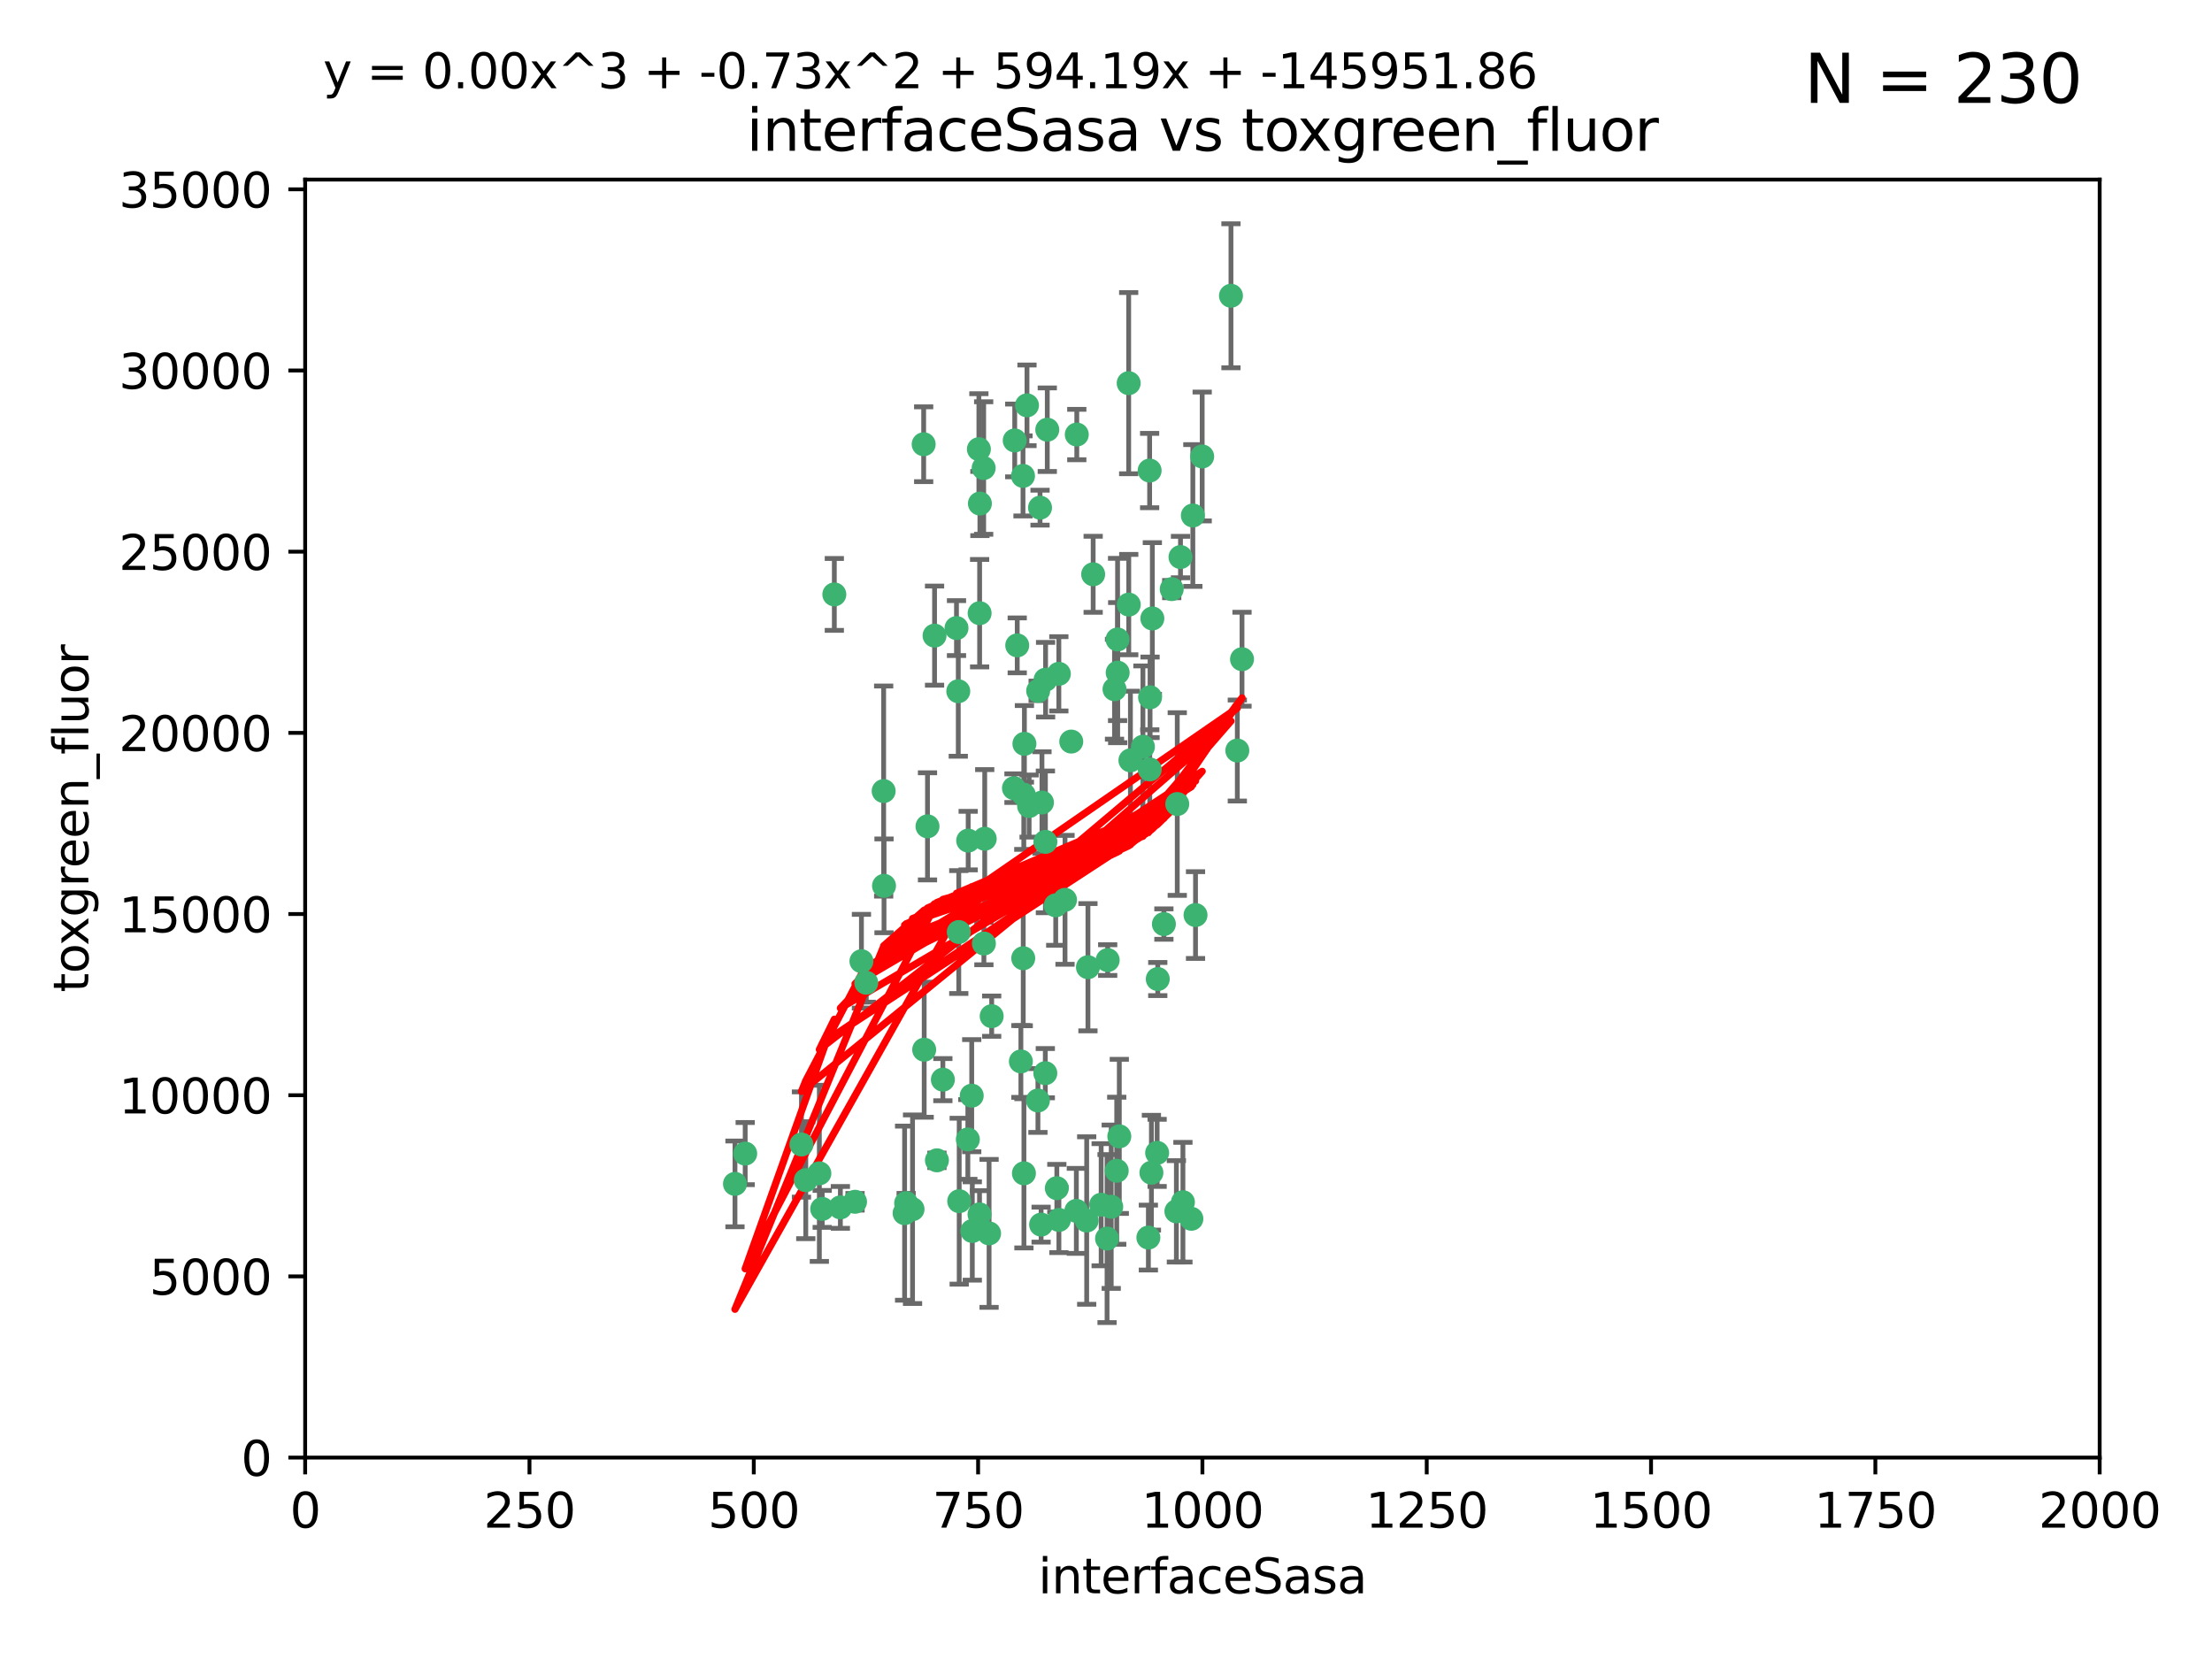 <?xml version="1.0" encoding="utf-8" standalone="no"?>
<!DOCTYPE svg PUBLIC "-//W3C//DTD SVG 1.1//EN"
  "http://www.w3.org/Graphics/SVG/1.1/DTD/svg11.dtd">
<svg xmlns:xlink="http://www.w3.org/1999/xlink" width="460.8pt" height="345.6pt" viewBox="0 0 460.8 345.6" xmlns="http://www.w3.org/2000/svg" version="1.1">
 <defs>
  <style type="text/css">*{stroke-linejoin: round; stroke-linecap: butt}</style>
 </defs>
 <g id="figure_1">
  <g id="patch_1">
   <path d="M 0 345.6 
L 460.8 345.6 
L 460.8 0 
L 0 0 
z
" style="fill: #ffffff"/>
  </g>
  <g id="axes_1">
   <g id="patch_2">
    <path d="M 63.571 303.64 
L 437.4 303.64 
L 437.4 37.411 
L 63.571 37.411 
z
" style="fill: #ffffff"/>
   </g>
   <g id="PathCollection_1">
    <defs>
     <path id="m943b5ee4c5" d="M 0 1.118 
C 0.297 1.118 0.581 1 0.791 0.791 
C 1 0.581 1.118 0.297 1.118 0 
C 1.118 -0.297 1 -0.581 0.791 -0.791 
C 0.581 -1 0.297 -1.118 0 -1.118 
C -0.297 -1.118 -0.581 -1 -0.791 -0.791 
C -1 -0.581 -1.118 -0.297 -1.118 0 
C -1.118 0.297 -1 0.581 -0.791 0.791 
C -0.581 1 -0.297 1.118 0 1.118 
z
" style="stroke: #3cb371"/>
    </defs>
    <g clip-path="url(#pfc8902e7c0)">
     <use xlink:href="#m943b5ee4c5" x="239.489" y="98.026" style="fill: #3cb371; stroke: #3cb371"/>
     <use xlink:href="#m943b5ee4c5" x="250.437" y="95.094" style="fill: #3cb371; stroke: #3cb371"/>
     <use xlink:href="#m943b5ee4c5" x="218.168" y="89.516" style="fill: #3cb371; stroke: #3cb371"/>
     <use xlink:href="#m943b5ee4c5" x="245.919" y="116.045" style="fill: #3cb371; stroke: #3cb371"/>
     <use xlink:href="#m943b5ee4c5" x="240.054" y="128.839" style="fill: #3cb371; stroke: #3cb371"/>
     <use xlink:href="#m943b5ee4c5" x="258.734" y="137.321" style="fill: #3cb371; stroke: #3cb371"/>
     <use xlink:href="#m943b5ee4c5" x="235.488" y="158.394" style="fill: #3cb371; stroke: #3cb371"/>
     <use xlink:href="#m943b5ee4c5" x="211.385" y="91.754" style="fill: #3cb371; stroke: #3cb371"/>
     <use xlink:href="#m943b5ee4c5" x="235.142" y="125.947" style="fill: #3cb371; stroke: #3cb371"/>
     <use xlink:href="#m943b5ee4c5" x="223.161" y="154.483" style="fill: #3cb371; stroke: #3cb371"/>
     <use xlink:href="#m943b5ee4c5" x="248.491" y="107.386" style="fill: #3cb371; stroke: #3cb371"/>
     <use xlink:href="#m943b5ee4c5" x="227.725" y="119.635" style="fill: #3cb371; stroke: #3cb371"/>
     <use xlink:href="#m943b5ee4c5" x="235.125" y="79.819" style="fill: #3cb371; stroke: #3cb371"/>
     <use xlink:href="#m943b5ee4c5" x="244.091" y="122.72" style="fill: #3cb371; stroke: #3cb371"/>
     <use xlink:href="#m943b5ee4c5" x="241.185" y="203.953" style="fill: #3cb371; stroke: #3cb371"/>
     <use xlink:href="#m943b5ee4c5" x="211.908" y="134.443" style="fill: #3cb371; stroke: #3cb371"/>
     <use xlink:href="#m943b5ee4c5" x="213.404" y="154.954" style="fill: #3cb371; stroke: #3cb371"/>
     <use xlink:href="#m943b5ee4c5" x="204.131" y="104.896" style="fill: #3cb371; stroke: #3cb371"/>
     <use xlink:href="#m943b5ee4c5" x="257.757" y="156.348" style="fill: #3cb371; stroke: #3cb371"/>
     <use xlink:href="#m943b5ee4c5" x="216.658" y="105.756" style="fill: #3cb371; stroke: #3cb371"/>
     <use xlink:href="#m943b5ee4c5" x="204.916" y="97.498" style="fill: #3cb371; stroke: #3cb371"/>
     <use xlink:href="#m943b5ee4c5" x="192.417" y="92.545" style="fill: #3cb371; stroke: #3cb371"/>
     <use xlink:href="#m943b5ee4c5" x="213.275" y="165.548" style="fill: #3cb371; stroke: #3cb371"/>
     <use xlink:href="#m943b5ee4c5" x="216.269" y="143.916" style="fill: #3cb371; stroke: #3cb371"/>
     <use xlink:href="#m943b5ee4c5" x="206.585" y="211.686" style="fill: #3cb371; stroke: #3cb371"/>
     <use xlink:href="#m943b5ee4c5" x="239.86" y="244.292" style="fill: #3cb371; stroke: #3cb371"/>
     <use xlink:href="#m943b5ee4c5" x="230.751" y="200.005" style="fill: #3cb371; stroke: #3cb371"/>
     <use xlink:href="#m943b5ee4c5" x="199.256" y="130.84" style="fill: #3cb371; stroke: #3cb371"/>
     <use xlink:href="#m943b5ee4c5" x="216.882" y="255.109" style="fill: #3cb371; stroke: #3cb371"/>
     <use xlink:href="#m943b5ee4c5" x="213.159" y="199.62" style="fill: #3cb371; stroke: #3cb371"/>
     <use xlink:href="#m943b5ee4c5" x="217.777" y="175.376" style="fill: #3cb371; stroke: #3cb371"/>
     <use xlink:href="#m943b5ee4c5" x="220.577" y="140.37" style="fill: #3cb371; stroke: #3cb371"/>
     <use xlink:href="#m943b5ee4c5" x="217.06" y="167.179" style="fill: #3cb371; stroke: #3cb371"/>
     <use xlink:href="#m943b5ee4c5" x="214.383" y="167.916" style="fill: #3cb371; stroke: #3cb371"/>
     <use xlink:href="#m943b5ee4c5" x="203.92" y="93.572" style="fill: #3cb371; stroke: #3cb371"/>
     <use xlink:href="#m943b5ee4c5" x="204.073" y="127.738" style="fill: #3cb371; stroke: #3cb371"/>
     <use xlink:href="#m943b5ee4c5" x="239.579" y="145.262" style="fill: #3cb371; stroke: #3cb371"/>
     <use xlink:href="#m943b5ee4c5" x="226.377" y="254.258" style="fill: #3cb371; stroke: #3cb371"/>
     <use xlink:href="#m943b5ee4c5" x="221.863" y="187.448" style="fill: #3cb371; stroke: #3cb371"/>
     <use xlink:href="#m943b5ee4c5" x="232.833" y="140.122" style="fill: #3cb371; stroke: #3cb371"/>
     <use xlink:href="#m943b5ee4c5" x="216.22" y="229.253" style="fill: #3cb371; stroke: #3cb371"/>
     <use xlink:href="#m943b5ee4c5" x="188.766" y="250.635" style="fill: #3cb371; stroke: #3cb371"/>
     <use xlink:href="#m943b5ee4c5" x="232.635" y="243.887" style="fill: #3cb371; stroke: #3cb371"/>
     <use xlink:href="#m943b5ee4c5" x="256.433" y="61.614" style="fill: #3cb371; stroke: #3cb371"/>
     <use xlink:href="#m943b5ee4c5" x="220.589" y="254.138" style="fill: #3cb371; stroke: #3cb371"/>
     <use xlink:href="#m943b5ee4c5" x="230.62" y="258.016" style="fill: #3cb371; stroke: #3cb371"/>
     <use xlink:href="#m943b5ee4c5" x="219.927" y="188.597" style="fill: #3cb371; stroke: #3cb371"/>
     <use xlink:href="#m943b5ee4c5" x="249.05" y="190.622" style="fill: #3cb371; stroke: #3cb371"/>
     <use xlink:href="#m943b5ee4c5" x="213.94" y="84.44" style="fill: #3cb371; stroke: #3cb371"/>
     <use xlink:href="#m943b5ee4c5" x="194.686" y="132.411" style="fill: #3cb371; stroke: #3cb371"/>
     <use xlink:href="#m943b5ee4c5" x="178.12" y="250.352" style="fill: #3cb371; stroke: #3cb371"/>
     <use xlink:href="#m943b5ee4c5" x="248.185" y="253.893" style="fill: #3cb371; stroke: #3cb371"/>
     <use xlink:href="#m943b5ee4c5" x="220.157" y="247.522" style="fill: #3cb371; stroke: #3cb371"/>
     <use xlink:href="#m943b5ee4c5" x="213.11" y="99.14" style="fill: #3cb371; stroke: #3cb371"/>
     <use xlink:href="#m943b5ee4c5" x="245.063" y="252.344" style="fill: #3cb371; stroke: #3cb371"/>
     <use xlink:href="#m943b5ee4c5" x="180.458" y="204.723" style="fill: #3cb371; stroke: #3cb371"/>
     <use xlink:href="#m943b5ee4c5" x="211.23" y="164.19" style="fill: #3cb371; stroke: #3cb371"/>
     <use xlink:href="#m943b5ee4c5" x="238.093" y="155.561" style="fill: #3cb371; stroke: #3cb371"/>
     <use xlink:href="#m943b5ee4c5" x="199.626" y="143.999" style="fill: #3cb371; stroke: #3cb371"/>
     <use xlink:href="#m943b5ee4c5" x="246.424" y="250.441" style="fill: #3cb371; stroke: #3cb371"/>
     <use xlink:href="#m943b5ee4c5" x="193.215" y="172.143" style="fill: #3cb371; stroke: #3cb371"/>
     <use xlink:href="#m943b5ee4c5" x="232.811" y="133.213" style="fill: #3cb371; stroke: #3cb371"/>
     <use xlink:href="#m943b5ee4c5" x="224.314" y="90.523" style="fill: #3cb371; stroke: #3cb371"/>
     <use xlink:href="#m943b5ee4c5" x="231.488" y="251.387" style="fill: #3cb371; stroke: #3cb371"/>
     <use xlink:href="#m943b5ee4c5" x="239.516" y="160.289" style="fill: #3cb371; stroke: #3cb371"/>
     <use xlink:href="#m943b5ee4c5" x="204.964" y="196.552" style="fill: #3cb371; stroke: #3cb371"/>
     <use xlink:href="#m943b5ee4c5" x="229.39" y="250.967" style="fill: #3cb371; stroke: #3cb371"/>
     <use xlink:href="#m943b5ee4c5" x="190.099" y="251.902" style="fill: #3cb371; stroke: #3cb371"/>
     <use xlink:href="#m943b5ee4c5" x="212.669" y="221.118" style="fill: #3cb371; stroke: #3cb371"/>
     <use xlink:href="#m943b5ee4c5" x="205.136" y="174.728" style="fill: #3cb371; stroke: #3cb371"/>
     <use xlink:href="#m943b5ee4c5" x="201.621" y="237.366" style="fill: #3cb371; stroke: #3cb371"/>
     <use xlink:href="#m943b5ee4c5" x="213.303" y="244.424" style="fill: #3cb371; stroke: #3cb371"/>
     <use xlink:href="#m943b5ee4c5" x="217.815" y="141.593" style="fill: #3cb371; stroke: #3cb371"/>
     <use xlink:href="#m943b5ee4c5" x="201.69" y="175.112" style="fill: #3cb371; stroke: #3cb371"/>
     <use xlink:href="#m943b5ee4c5" x="199.731" y="194.16" style="fill: #3cb371; stroke: #3cb371"/>
     <use xlink:href="#m943b5ee4c5" x="242.461" y="192.502" style="fill: #3cb371; stroke: #3cb371"/>
     <use xlink:href="#m943b5ee4c5" x="175.066" y="251.524" style="fill: #3cb371; stroke: #3cb371"/>
     <use xlink:href="#m943b5ee4c5" x="196.417" y="224.911" style="fill: #3cb371; stroke: #3cb371"/>
     <use xlink:href="#m943b5ee4c5" x="233.172" y="236.725" style="fill: #3cb371; stroke: #3cb371"/>
     <use xlink:href="#m943b5ee4c5" x="199.821" y="250.228" style="fill: #3cb371; stroke: #3cb371"/>
     <use xlink:href="#m943b5ee4c5" x="206.043" y="256.937" style="fill: #3cb371; stroke: #3cb371"/>
     <use xlink:href="#m943b5ee4c5" x="192.525" y="218.674" style="fill: #3cb371; stroke: #3cb371"/>
     <use xlink:href="#m943b5ee4c5" x="184.082" y="164.794" style="fill: #3cb371; stroke: #3cb371"/>
     <use xlink:href="#m943b5ee4c5" x="232.174" y="143.576" style="fill: #3cb371; stroke: #3cb371"/>
     <use xlink:href="#m943b5ee4c5" x="239.228" y="257.808" style="fill: #3cb371; stroke: #3cb371"/>
     <use xlink:href="#m943b5ee4c5" x="179.453" y="200.236" style="fill: #3cb371; stroke: #3cb371"/>
     <use xlink:href="#m943b5ee4c5" x="167.858" y="245.856" style="fill: #3cb371; stroke: #3cb371"/>
     <use xlink:href="#m943b5ee4c5" x="166.957" y="238.42" style="fill: #3cb371; stroke: #3cb371"/>
     <use xlink:href="#m943b5ee4c5" x="224.222" y="252.246" style="fill: #3cb371; stroke: #3cb371"/>
     <use xlink:href="#m943b5ee4c5" x="241.052" y="240.162" style="fill: #3cb371; stroke: #3cb371"/>
     <use xlink:href="#m943b5ee4c5" x="171.281" y="251.838" style="fill: #3cb371; stroke: #3cb371"/>
     <use xlink:href="#m943b5ee4c5" x="245.245" y="167.495" style="fill: #3cb371; stroke: #3cb371"/>
     <use xlink:href="#m943b5ee4c5" x="202.548" y="256.438" style="fill: #3cb371; stroke: #3cb371"/>
     <use xlink:href="#m943b5ee4c5" x="188.445" y="252.723" style="fill: #3cb371; stroke: #3cb371"/>
     <use xlink:href="#m943b5ee4c5" x="217.757" y="223.562" style="fill: #3cb371; stroke: #3cb371"/>
     <use xlink:href="#m943b5ee4c5" x="170.686" y="244.428" style="fill: #3cb371; stroke: #3cb371"/>
     <use xlink:href="#m943b5ee4c5" x="173.806" y="123.828" style="fill: #3cb371; stroke: #3cb371"/>
     <use xlink:href="#m943b5ee4c5" x="155.238" y="240.314" style="fill: #3cb371; stroke: #3cb371"/>
     <use xlink:href="#m943b5ee4c5" x="195.181" y="241.718" style="fill: #3cb371; stroke: #3cb371"/>
     <use xlink:href="#m943b5ee4c5" x="204.052" y="252.978" style="fill: #3cb371; stroke: #3cb371"/>
     <use xlink:href="#m943b5ee4c5" x="226.639" y="201.488" style="fill: #3cb371; stroke: #3cb371"/>
     <use xlink:href="#m943b5ee4c5" x="184.157" y="184.534" style="fill: #3cb371; stroke: #3cb371"/>
     <use xlink:href="#m943b5ee4c5" x="153.109" y="246.624" style="fill: #3cb371; stroke: #3cb371"/>
     <use xlink:href="#m943b5ee4c5" x="202.428" y="228.248" style="fill: #3cb371; stroke: #3cb371"/>
    </g>
   </g>
   <g id="matplotlib.axis_1">
    <g id="xtick_1">
     <g id="line2d_1">
      <defs>
       <path id="m38eb5eb1c4" d="M 0 0 
L 0 3.5 
" style="stroke: #000000; stroke-width: 0.8"/>
      </defs>
      <g>
       <use xlink:href="#m38eb5eb1c4" x="63.571" y="303.64" style="stroke: #000000; stroke-width: 0.8"/>
      </g>
     </g>
     <g id="text_1">
      <!-- 0 -->
      <g transform="translate(60.39 318.238)scale(0.1 -0.1)">
       <defs>
        <path id="DejaVuSans-30" d="M 2034 4250 
Q 1547 4250 1301 3770 
Q 1056 3291 1056 2328 
Q 1056 1369 1301 889 
Q 1547 409 2034 409 
Q 2525 409 2770 889 
Q 3016 1369 3016 2328 
Q 3016 3291 2770 3770 
Q 2525 4250 2034 4250 
z
M 2034 4750 
Q 2819 4750 3233 4129 
Q 3647 3509 3647 2328 
Q 3647 1150 3233 529 
Q 2819 -91 2034 -91 
Q 1250 -91 836 529 
Q 422 1150 422 2328 
Q 422 3509 836 4129 
Q 1250 4750 2034 4750 
z
" transform="scale(0.016)"/>
       </defs>
       <use xlink:href="#DejaVuSans-30"/>
      </g>
     </g>
    </g>
    <g id="xtick_2">
     <g id="line2d_2">
      <g>
       <use xlink:href="#m38eb5eb1c4" x="110.3" y="303.64" style="stroke: #000000; stroke-width: 0.8"/>
      </g>
     </g>
     <g id="text_2">
      <!-- 250 -->
      <g transform="translate(100.756 318.238)scale(0.1 -0.1)">
       <defs>
        <path id="DejaVuSans-32" d="M 1228 531 
L 3431 531 
L 3431 0 
L 469 0 
L 469 531 
Q 828 903 1448 1529 
Q 2069 2156 2228 2338 
Q 2531 2678 2651 2914 
Q 2772 3150 2772 3378 
Q 2772 3750 2511 3984 
Q 2250 4219 1831 4219 
Q 1534 4219 1204 4116 
Q 875 4013 500 3803 
L 500 4441 
Q 881 4594 1212 4672 
Q 1544 4750 1819 4750 
Q 2544 4750 2975 4387 
Q 3406 4025 3406 3419 
Q 3406 3131 3298 2873 
Q 3191 2616 2906 2266 
Q 2828 2175 2409 1742 
Q 1991 1309 1228 531 
z
" transform="scale(0.016)"/>
        <path id="DejaVuSans-35" d="M 691 4666 
L 3169 4666 
L 3169 4134 
L 1269 4134 
L 1269 2991 
Q 1406 3038 1543 3061 
Q 1681 3084 1819 3084 
Q 2600 3084 3056 2656 
Q 3513 2228 3513 1497 
Q 3513 744 3044 326 
Q 2575 -91 1722 -91 
Q 1428 -91 1123 -41 
Q 819 9 494 109 
L 494 744 
Q 775 591 1075 516 
Q 1375 441 1709 441 
Q 2250 441 2565 725 
Q 2881 1009 2881 1497 
Q 2881 1984 2565 2268 
Q 2250 2553 1709 2553 
Q 1456 2553 1204 2497 
Q 953 2441 691 2322 
L 691 4666 
z
" transform="scale(0.016)"/>
       </defs>
       <use xlink:href="#DejaVuSans-32"/>
       <use xlink:href="#DejaVuSans-35" x="63.623"/>
       <use xlink:href="#DejaVuSans-30" x="127.246"/>
      </g>
     </g>
    </g>
    <g id="xtick_3">
     <g id="line2d_3">
      <g>
       <use xlink:href="#m38eb5eb1c4" x="157.028" y="303.64" style="stroke: #000000; stroke-width: 0.8"/>
      </g>
     </g>
     <g id="text_3">
      <!-- 500 -->
      <g transform="translate(147.485 318.238)scale(0.1 -0.1)">
       <use xlink:href="#DejaVuSans-35"/>
       <use xlink:href="#DejaVuSans-30" x="63.623"/>
       <use xlink:href="#DejaVuSans-30" x="127.246"/>
      </g>
     </g>
    </g>
    <g id="xtick_4">
     <g id="line2d_4">
      <g>
       <use xlink:href="#m38eb5eb1c4" x="203.757" y="303.64" style="stroke: #000000; stroke-width: 0.8"/>
      </g>
     </g>
     <g id="text_4">
      <!-- 750 -->
      <g transform="translate(194.213 318.238)scale(0.1 -0.1)">
       <defs>
        <path id="DejaVuSans-37" d="M 525 4666 
L 3525 4666 
L 3525 4397 
L 1831 0 
L 1172 0 
L 2766 4134 
L 525 4134 
L 525 4666 
z
" transform="scale(0.016)"/>
       </defs>
       <use xlink:href="#DejaVuSans-37"/>
       <use xlink:href="#DejaVuSans-35" x="63.623"/>
       <use xlink:href="#DejaVuSans-30" x="127.246"/>
      </g>
     </g>
    </g>
    <g id="xtick_5">
     <g id="line2d_5">
      <g>
       <use xlink:href="#m38eb5eb1c4" x="250.486" y="303.64" style="stroke: #000000; stroke-width: 0.8"/>
      </g>
     </g>
     <g id="text_5">
      <!-- 1000 -->
      <g transform="translate(237.761 318.238)scale(0.1 -0.1)">
       <defs>
        <path id="DejaVuSans-31" d="M 794 531 
L 1825 531 
L 1825 4091 
L 703 3866 
L 703 4441 
L 1819 4666 
L 2450 4666 
L 2450 531 
L 3481 531 
L 3481 0 
L 794 0 
L 794 531 
z
" transform="scale(0.016)"/>
       </defs>
       <use xlink:href="#DejaVuSans-31"/>
       <use xlink:href="#DejaVuSans-30" x="63.623"/>
       <use xlink:href="#DejaVuSans-30" x="127.246"/>
       <use xlink:href="#DejaVuSans-30" x="190.869"/>
      </g>
     </g>
    </g>
    <g id="xtick_6">
     <g id="line2d_6">
      <g>
       <use xlink:href="#m38eb5eb1c4" x="297.214" y="303.64" style="stroke: #000000; stroke-width: 0.8"/>
      </g>
     </g>
     <g id="text_6">
      <!-- 1250 -->
      <g transform="translate(284.489 318.238)scale(0.1 -0.1)">
       <use xlink:href="#DejaVuSans-31"/>
       <use xlink:href="#DejaVuSans-32" x="63.623"/>
       <use xlink:href="#DejaVuSans-35" x="127.246"/>
       <use xlink:href="#DejaVuSans-30" x="190.869"/>
      </g>
     </g>
    </g>
    <g id="xtick_7">
     <g id="line2d_7">
      <g>
       <use xlink:href="#m38eb5eb1c4" x="343.943" y="303.64" style="stroke: #000000; stroke-width: 0.8"/>
      </g>
     </g>
     <g id="text_7">
      <!-- 1500 -->
      <g transform="translate(331.218 318.238)scale(0.1 -0.1)">
       <use xlink:href="#DejaVuSans-31"/>
       <use xlink:href="#DejaVuSans-35" x="63.623"/>
       <use xlink:href="#DejaVuSans-30" x="127.246"/>
       <use xlink:href="#DejaVuSans-30" x="190.869"/>
      </g>
     </g>
    </g>
    <g id="xtick_8">
     <g id="line2d_8">
      <g>
       <use xlink:href="#m38eb5eb1c4" x="390.671" y="303.64" style="stroke: #000000; stroke-width: 0.8"/>
      </g>
     </g>
     <g id="text_8">
      <!-- 1750 -->
      <g transform="translate(377.946 318.238)scale(0.1 -0.1)">
       <use xlink:href="#DejaVuSans-31"/>
       <use xlink:href="#DejaVuSans-37" x="63.623"/>
       <use xlink:href="#DejaVuSans-35" x="127.246"/>
       <use xlink:href="#DejaVuSans-30" x="190.869"/>
      </g>
     </g>
    </g>
    <g id="xtick_9">
     <g id="line2d_9">
      <g>
       <use xlink:href="#m38eb5eb1c4" x="437.4" y="303.64" style="stroke: #000000; stroke-width: 0.8"/>
      </g>
     </g>
     <g id="text_9">
      <!-- 2000 -->
      <g transform="translate(424.675 318.238)scale(0.1 -0.1)">
       <use xlink:href="#DejaVuSans-32"/>
       <use xlink:href="#DejaVuSans-30" x="63.623"/>
       <use xlink:href="#DejaVuSans-30" x="127.246"/>
       <use xlink:href="#DejaVuSans-30" x="190.869"/>
      </g>
     </g>
    </g>
    <g id="text_10">
     <!-- interfaceSasa -->
     <g transform="translate(216.279 331.917)scale(0.1 -0.1)">
      <defs>
       <path id="DejaVuSans-69" d="M 603 3500 
L 1178 3500 
L 1178 0 
L 603 0 
L 603 3500 
z
M 603 4863 
L 1178 4863 
L 1178 4134 
L 603 4134 
L 603 4863 
z
" transform="scale(0.016)"/>
       <path id="DejaVuSans-6e" d="M 3513 2113 
L 3513 0 
L 2938 0 
L 2938 2094 
Q 2938 2591 2744 2837 
Q 2550 3084 2163 3084 
Q 1697 3084 1428 2787 
Q 1159 2491 1159 1978 
L 1159 0 
L 581 0 
L 581 3500 
L 1159 3500 
L 1159 2956 
Q 1366 3272 1645 3428 
Q 1925 3584 2291 3584 
Q 2894 3584 3203 3211 
Q 3513 2838 3513 2113 
z
" transform="scale(0.016)"/>
       <path id="DejaVuSans-74" d="M 1172 4494 
L 1172 3500 
L 2356 3500 
L 2356 3053 
L 1172 3053 
L 1172 1153 
Q 1172 725 1289 603 
Q 1406 481 1766 481 
L 2356 481 
L 2356 0 
L 1766 0 
Q 1100 0 847 248 
Q 594 497 594 1153 
L 594 3053 
L 172 3053 
L 172 3500 
L 594 3500 
L 594 4494 
L 1172 4494 
z
" transform="scale(0.016)"/>
       <path id="DejaVuSans-65" d="M 3597 1894 
L 3597 1613 
L 953 1613 
Q 991 1019 1311 708 
Q 1631 397 2203 397 
Q 2534 397 2845 478 
Q 3156 559 3463 722 
L 3463 178 
Q 3153 47 2828 -22 
Q 2503 -91 2169 -91 
Q 1331 -91 842 396 
Q 353 884 353 1716 
Q 353 2575 817 3079 
Q 1281 3584 2069 3584 
Q 2775 3584 3186 3129 
Q 3597 2675 3597 1894 
z
M 3022 2063 
Q 3016 2534 2758 2815 
Q 2500 3097 2075 3097 
Q 1594 3097 1305 2825 
Q 1016 2553 972 2059 
L 3022 2063 
z
" transform="scale(0.016)"/>
       <path id="DejaVuSans-72" d="M 2631 2963 
Q 2534 3019 2420 3045 
Q 2306 3072 2169 3072 
Q 1681 3072 1420 2755 
Q 1159 2438 1159 1844 
L 1159 0 
L 581 0 
L 581 3500 
L 1159 3500 
L 1159 2956 
Q 1341 3275 1631 3429 
Q 1922 3584 2338 3584 
Q 2397 3584 2469 3576 
Q 2541 3569 2628 3553 
L 2631 2963 
z
" transform="scale(0.016)"/>
       <path id="DejaVuSans-66" d="M 2375 4863 
L 2375 4384 
L 1825 4384 
Q 1516 4384 1395 4259 
Q 1275 4134 1275 3809 
L 1275 3500 
L 2222 3500 
L 2222 3053 
L 1275 3053 
L 1275 0 
L 697 0 
L 697 3053 
L 147 3053 
L 147 3500 
L 697 3500 
L 697 3744 
Q 697 4328 969 4595 
Q 1241 4863 1831 4863 
L 2375 4863 
z
" transform="scale(0.016)"/>
       <path id="DejaVuSans-61" d="M 2194 1759 
Q 1497 1759 1228 1600 
Q 959 1441 959 1056 
Q 959 750 1161 570 
Q 1363 391 1709 391 
Q 2188 391 2477 730 
Q 2766 1069 2766 1631 
L 2766 1759 
L 2194 1759 
z
M 3341 1997 
L 3341 0 
L 2766 0 
L 2766 531 
Q 2569 213 2275 61 
Q 1981 -91 1556 -91 
Q 1019 -91 701 211 
Q 384 513 384 1019 
Q 384 1609 779 1909 
Q 1175 2209 1959 2209 
L 2766 2209 
L 2766 2266 
Q 2766 2663 2505 2880 
Q 2244 3097 1772 3097 
Q 1472 3097 1187 3025 
Q 903 2953 641 2809 
L 641 3341 
Q 956 3463 1253 3523 
Q 1550 3584 1831 3584 
Q 2591 3584 2966 3190 
Q 3341 2797 3341 1997 
z
" transform="scale(0.016)"/>
       <path id="DejaVuSans-63" d="M 3122 3366 
L 3122 2828 
Q 2878 2963 2633 3030 
Q 2388 3097 2138 3097 
Q 1578 3097 1268 2742 
Q 959 2388 959 1747 
Q 959 1106 1268 751 
Q 1578 397 2138 397 
Q 2388 397 2633 464 
Q 2878 531 3122 666 
L 3122 134 
Q 2881 22 2623 -34 
Q 2366 -91 2075 -91 
Q 1284 -91 818 406 
Q 353 903 353 1747 
Q 353 2603 823 3093 
Q 1294 3584 2113 3584 
Q 2378 3584 2631 3529 
Q 2884 3475 3122 3366 
z
" transform="scale(0.016)"/>
       <path id="DejaVuSans-53" d="M 3425 4513 
L 3425 3897 
Q 3066 4069 2747 4153 
Q 2428 4238 2131 4238 
Q 1616 4238 1336 4038 
Q 1056 3838 1056 3469 
Q 1056 3159 1242 3001 
Q 1428 2844 1947 2747 
L 2328 2669 
Q 3034 2534 3370 2195 
Q 3706 1856 3706 1288 
Q 3706 609 3251 259 
Q 2797 -91 1919 -91 
Q 1588 -91 1214 -16 
Q 841 59 441 206 
L 441 856 
Q 825 641 1194 531 
Q 1563 422 1919 422 
Q 2459 422 2753 634 
Q 3047 847 3047 1241 
Q 3047 1584 2836 1778 
Q 2625 1972 2144 2069 
L 1759 2144 
Q 1053 2284 737 2584 
Q 422 2884 422 3419 
Q 422 4038 858 4394 
Q 1294 4750 2059 4750 
Q 2388 4750 2728 4690 
Q 3069 4631 3425 4513 
z
" transform="scale(0.016)"/>
       <path id="DejaVuSans-73" d="M 2834 3397 
L 2834 2853 
Q 2591 2978 2328 3040 
Q 2066 3103 1784 3103 
Q 1356 3103 1142 2972 
Q 928 2841 928 2578 
Q 928 2378 1081 2264 
Q 1234 2150 1697 2047 
L 1894 2003 
Q 2506 1872 2764 1633 
Q 3022 1394 3022 966 
Q 3022 478 2636 193 
Q 2250 -91 1575 -91 
Q 1294 -91 989 -36 
Q 684 19 347 128 
L 347 722 
Q 666 556 975 473 
Q 1284 391 1588 391 
Q 1994 391 2212 530 
Q 2431 669 2431 922 
Q 2431 1156 2273 1281 
Q 2116 1406 1581 1522 
L 1381 1569 
Q 847 1681 609 1914 
Q 372 2147 372 2553 
Q 372 3047 722 3315 
Q 1072 3584 1716 3584 
Q 2034 3584 2315 3537 
Q 2597 3491 2834 3397 
z
" transform="scale(0.016)"/>
      </defs>
      <use xlink:href="#DejaVuSans-69"/>
      <use xlink:href="#DejaVuSans-6e" x="27.783"/>
      <use xlink:href="#DejaVuSans-74" x="91.162"/>
      <use xlink:href="#DejaVuSans-65" x="130.371"/>
      <use xlink:href="#DejaVuSans-72" x="191.895"/>
      <use xlink:href="#DejaVuSans-66" x="233.008"/>
      <use xlink:href="#DejaVuSans-61" x="268.213"/>
      <use xlink:href="#DejaVuSans-63" x="329.492"/>
      <use xlink:href="#DejaVuSans-65" x="384.473"/>
      <use xlink:href="#DejaVuSans-53" x="445.996"/>
      <use xlink:href="#DejaVuSans-61" x="509.473"/>
      <use xlink:href="#DejaVuSans-73" x="570.752"/>
      <use xlink:href="#DejaVuSans-61" x="622.852"/>
     </g>
    </g>
   </g>
   <g id="matplotlib.axis_2">
    <g id="ytick_1">
     <g id="line2d_10">
      <defs>
       <path id="mcb9411eb89" d="M 0 0 
L -3.5 0 
" style="stroke: #000000; stroke-width: 0.8"/>
      </defs>
      <g>
       <use xlink:href="#mcb9411eb89" x="63.571" y="303.64" style="stroke: #000000; stroke-width: 0.8"/>
      </g>
     </g>
     <g id="text_11">
      <!-- 0 -->
      <g transform="translate(50.209 307.439)scale(0.1 -0.1)">
       <use xlink:href="#DejaVuSans-30"/>
      </g>
     </g>
    </g>
    <g id="ytick_2">
     <g id="line2d_11">
      <g>
       <use xlink:href="#mcb9411eb89" x="63.571" y="265.897" style="stroke: #000000; stroke-width: 0.8"/>
      </g>
     </g>
     <g id="text_12">
      <!-- 5000 -->
      <g transform="translate(31.121 269.696)scale(0.1 -0.1)">
       <use xlink:href="#DejaVuSans-35"/>
       <use xlink:href="#DejaVuSans-30" x="63.623"/>
       <use xlink:href="#DejaVuSans-30" x="127.246"/>
       <use xlink:href="#DejaVuSans-30" x="190.869"/>
      </g>
     </g>
    </g>
    <g id="ytick_3">
     <g id="line2d_12">
      <g>
       <use xlink:href="#mcb9411eb89" x="63.571" y="228.154" style="stroke: #000000; stroke-width: 0.8"/>
      </g>
     </g>
     <g id="text_13">
      <!-- 10000 -->
      <g transform="translate(24.759 231.953)scale(0.1 -0.1)">
       <use xlink:href="#DejaVuSans-31"/>
       <use xlink:href="#DejaVuSans-30" x="63.623"/>
       <use xlink:href="#DejaVuSans-30" x="127.246"/>
       <use xlink:href="#DejaVuSans-30" x="190.869"/>
       <use xlink:href="#DejaVuSans-30" x="254.492"/>
      </g>
     </g>
    </g>
    <g id="ytick_4">
     <g id="line2d_13">
      <g>
       <use xlink:href="#mcb9411eb89" x="63.571" y="190.411" style="stroke: #000000; stroke-width: 0.8"/>
      </g>
     </g>
     <g id="text_14">
      <!-- 15000 -->
      <g transform="translate(24.759 194.21)scale(0.1 -0.1)">
       <use xlink:href="#DejaVuSans-31"/>
       <use xlink:href="#DejaVuSans-35" x="63.623"/>
       <use xlink:href="#DejaVuSans-30" x="127.246"/>
       <use xlink:href="#DejaVuSans-30" x="190.869"/>
       <use xlink:href="#DejaVuSans-30" x="254.492"/>
      </g>
     </g>
    </g>
    <g id="ytick_5">
     <g id="line2d_14">
      <g>
       <use xlink:href="#mcb9411eb89" x="63.571" y="152.668" style="stroke: #000000; stroke-width: 0.8"/>
      </g>
     </g>
     <g id="text_15">
      <!-- 20000 -->
      <g transform="translate(24.759 156.467)scale(0.1 -0.1)">
       <use xlink:href="#DejaVuSans-32"/>
       <use xlink:href="#DejaVuSans-30" x="63.623"/>
       <use xlink:href="#DejaVuSans-30" x="127.246"/>
       <use xlink:href="#DejaVuSans-30" x="190.869"/>
       <use xlink:href="#DejaVuSans-30" x="254.492"/>
      </g>
     </g>
    </g>
    <g id="ytick_6">
     <g id="line2d_15">
      <g>
       <use xlink:href="#mcb9411eb89" x="63.571" y="114.925" style="stroke: #000000; stroke-width: 0.8"/>
      </g>
     </g>
     <g id="text_16">
      <!-- 25000 -->
      <g transform="translate(24.759 118.724)scale(0.1 -0.1)">
       <use xlink:href="#DejaVuSans-32"/>
       <use xlink:href="#DejaVuSans-35" x="63.623"/>
       <use xlink:href="#DejaVuSans-30" x="127.246"/>
       <use xlink:href="#DejaVuSans-30" x="190.869"/>
       <use xlink:href="#DejaVuSans-30" x="254.492"/>
      </g>
     </g>
    </g>
    <g id="ytick_7">
     <g id="line2d_16">
      <g>
       <use xlink:href="#mcb9411eb89" x="63.571" y="77.181" style="stroke: #000000; stroke-width: 0.8"/>
      </g>
     </g>
     <g id="text_17">
      <!-- 30000 -->
      <g transform="translate(24.759 80.981)scale(0.1 -0.1)">
       <defs>
        <path id="DejaVuSans-33" d="M 2597 2516 
Q 3050 2419 3304 2112 
Q 3559 1806 3559 1356 
Q 3559 666 3084 287 
Q 2609 -91 1734 -91 
Q 1441 -91 1130 -33 
Q 819 25 488 141 
L 488 750 
Q 750 597 1062 519 
Q 1375 441 1716 441 
Q 2309 441 2620 675 
Q 2931 909 2931 1356 
Q 2931 1769 2642 2001 
Q 2353 2234 1838 2234 
L 1294 2234 
L 1294 2753 
L 1863 2753 
Q 2328 2753 2575 2939 
Q 2822 3125 2822 3475 
Q 2822 3834 2567 4026 
Q 2313 4219 1838 4219 
Q 1578 4219 1281 4162 
Q 984 4106 628 3988 
L 628 4550 
Q 988 4650 1302 4700 
Q 1616 4750 1894 4750 
Q 2613 4750 3031 4423 
Q 3450 4097 3450 3541 
Q 3450 3153 3228 2886 
Q 3006 2619 2597 2516 
z
" transform="scale(0.016)"/>
       </defs>
       <use xlink:href="#DejaVuSans-33"/>
       <use xlink:href="#DejaVuSans-30" x="63.623"/>
       <use xlink:href="#DejaVuSans-30" x="127.246"/>
       <use xlink:href="#DejaVuSans-30" x="190.869"/>
       <use xlink:href="#DejaVuSans-30" x="254.492"/>
      </g>
     </g>
    </g>
    <g id="ytick_8">
     <g id="line2d_17">
      <g>
       <use xlink:href="#mcb9411eb89" x="63.571" y="39.438" style="stroke: #000000; stroke-width: 0.8"/>
      </g>
     </g>
     <g id="text_18">
      <!-- 35000 -->
      <g transform="translate(24.759 43.238)scale(0.1 -0.1)">
       <use xlink:href="#DejaVuSans-33"/>
       <use xlink:href="#DejaVuSans-35" x="63.623"/>
       <use xlink:href="#DejaVuSans-30" x="127.246"/>
       <use xlink:href="#DejaVuSans-30" x="190.869"/>
       <use xlink:href="#DejaVuSans-30" x="254.492"/>
      </g>
     </g>
    </g>
    <g id="text_19">
     <!-- toxgreen_fluor -->
     <g transform="translate(18.401 206.72)rotate(-90)scale(0.1 -0.1)">
      <defs>
       <path id="DejaVuSans-6f" d="M 1959 3097 
Q 1497 3097 1228 2736 
Q 959 2375 959 1747 
Q 959 1119 1226 758 
Q 1494 397 1959 397 
Q 2419 397 2687 759 
Q 2956 1122 2956 1747 
Q 2956 2369 2687 2733 
Q 2419 3097 1959 3097 
z
M 1959 3584 
Q 2709 3584 3137 3096 
Q 3566 2609 3566 1747 
Q 3566 888 3137 398 
Q 2709 -91 1959 -91 
Q 1206 -91 779 398 
Q 353 888 353 1747 
Q 353 2609 779 3096 
Q 1206 3584 1959 3584 
z
" transform="scale(0.016)"/>
       <path id="DejaVuSans-78" d="M 3513 3500 
L 2247 1797 
L 3578 0 
L 2900 0 
L 1881 1375 
L 863 0 
L 184 0 
L 1544 1831 
L 300 3500 
L 978 3500 
L 1906 2253 
L 2834 3500 
L 3513 3500 
z
" transform="scale(0.016)"/>
       <path id="DejaVuSans-67" d="M 2906 1791 
Q 2906 2416 2648 2759 
Q 2391 3103 1925 3103 
Q 1463 3103 1205 2759 
Q 947 2416 947 1791 
Q 947 1169 1205 825 
Q 1463 481 1925 481 
Q 2391 481 2648 825 
Q 2906 1169 2906 1791 
z
M 3481 434 
Q 3481 -459 3084 -895 
Q 2688 -1331 1869 -1331 
Q 1566 -1331 1297 -1286 
Q 1028 -1241 775 -1147 
L 775 -588 
Q 1028 -725 1275 -790 
Q 1522 -856 1778 -856 
Q 2344 -856 2625 -561 
Q 2906 -266 2906 331 
L 2906 616 
Q 2728 306 2450 153 
Q 2172 0 1784 0 
Q 1141 0 747 490 
Q 353 981 353 1791 
Q 353 2603 747 3093 
Q 1141 3584 1784 3584 
Q 2172 3584 2450 3431 
Q 2728 3278 2906 2969 
L 2906 3500 
L 3481 3500 
L 3481 434 
z
" transform="scale(0.016)"/>
       <path id="DejaVuSans-5f" d="M 3263 -1063 
L 3263 -1509 
L -63 -1509 
L -63 -1063 
L 3263 -1063 
z
" transform="scale(0.016)"/>
       <path id="DejaVuSans-6c" d="M 603 4863 
L 1178 4863 
L 1178 0 
L 603 0 
L 603 4863 
z
" transform="scale(0.016)"/>
       <path id="DejaVuSans-75" d="M 544 1381 
L 544 3500 
L 1119 3500 
L 1119 1403 
Q 1119 906 1312 657 
Q 1506 409 1894 409 
Q 2359 409 2629 706 
Q 2900 1003 2900 1516 
L 2900 3500 
L 3475 3500 
L 3475 0 
L 2900 0 
L 2900 538 
Q 2691 219 2414 64 
Q 2138 -91 1772 -91 
Q 1169 -91 856 284 
Q 544 659 544 1381 
z
M 1991 3584 
L 1991 3584 
z
" transform="scale(0.016)"/>
      </defs>
      <use xlink:href="#DejaVuSans-74"/>
      <use xlink:href="#DejaVuSans-6f" x="39.209"/>
      <use xlink:href="#DejaVuSans-78" x="97.266"/>
      <use xlink:href="#DejaVuSans-67" x="156.445"/>
      <use xlink:href="#DejaVuSans-72" x="219.922"/>
      <use xlink:href="#DejaVuSans-65" x="258.785"/>
      <use xlink:href="#DejaVuSans-65" x="320.309"/>
      <use xlink:href="#DejaVuSans-6e" x="381.832"/>
      <use xlink:href="#DejaVuSans-5f" x="445.211"/>
      <use xlink:href="#DejaVuSans-66" x="495.211"/>
      <use xlink:href="#DejaVuSans-6c" x="530.416"/>
      <use xlink:href="#DejaVuSans-75" x="558.199"/>
      <use xlink:href="#DejaVuSans-6f" x="621.578"/>
      <use xlink:href="#DejaVuSans-72" x="682.76"/>
     </g>
    </g>
   </g>
   <g id="LineCollection_1">
    <path d="M 239.489 105.772 
L 239.489 90.281 
" clip-path="url(#pfc8902e7c0)" style="fill: none; stroke: #696969"/>
    <path d="M 250.437 108.514 
L 250.437 81.675 
" clip-path="url(#pfc8902e7c0)" style="fill: none; stroke: #696969"/>
    <path d="M 218.168 98.217 
L 218.168 80.815 
" clip-path="url(#pfc8902e7c0)" style="fill: none; stroke: #696969"/>
    <path d="M 245.919 120.361 
L 245.919 111.729 
" clip-path="url(#pfc8902e7c0)" style="fill: none; stroke: #696969"/>
    <path d="M 240.054 144.637 
L 240.054 113.041 
" clip-path="url(#pfc8902e7c0)" style="fill: none; stroke: #696969"/>
    <path d="M 258.734 147.102 
L 258.734 127.541 
" clip-path="url(#pfc8902e7c0)" style="fill: none; stroke: #696969"/>
    <path d="M 235.488 172.807 
L 235.488 143.981 
" clip-path="url(#pfc8902e7c0)" style="fill: none; stroke: #696969"/>
    <path d="M 211.385 99.334 
L 211.385 84.174 
" clip-path="url(#pfc8902e7c0)" style="fill: none; stroke: #696969"/>
    <path d="M 235.142 136.397 
L 235.142 115.497 
" clip-path="url(#pfc8902e7c0)" style="fill: none; stroke: #696969"/>
    <path d="M 223.161 155.048 
L 223.161 153.918 
" clip-path="url(#pfc8902e7c0)" style="fill: none; stroke: #696969"/>
    <path d="M 248.491 122.155 
L 248.491 92.617 
" clip-path="url(#pfc8902e7c0)" style="fill: none; stroke: #696969"/>
    <path d="M 227.725 127.554 
L 227.725 111.717 
" clip-path="url(#pfc8902e7c0)" style="fill: none; stroke: #696969"/>
    <path d="M 235.125 98.693 
L 235.125 60.945 
" clip-path="url(#pfc8902e7c0)" style="fill: none; stroke: #696969"/>
    <path d="M 244.091 124.514 
L 244.091 120.926 
" clip-path="url(#pfc8902e7c0)" style="fill: none; stroke: #696969"/>
    <path d="M 241.185 207.405 
L 241.185 200.501 
" clip-path="url(#pfc8902e7c0)" style="fill: none; stroke: #696969"/>
    <path d="M 211.908 140.163 
L 211.908 128.724 
" clip-path="url(#pfc8902e7c0)" style="fill: none; stroke: #696969"/>
    <path d="M 213.404 162.929 
L 213.404 146.979 
" clip-path="url(#pfc8902e7c0)" style="fill: none; stroke: #696969"/>
    <path d="M 204.131 111.578 
L 204.131 98.214 
" clip-path="url(#pfc8902e7c0)" style="fill: none; stroke: #696969"/>
    <path d="M 257.757 166.868 
L 257.757 145.829 
" clip-path="url(#pfc8902e7c0)" style="fill: none; stroke: #696969"/>
    <path d="M 216.658 109.392 
L 216.658 102.12 
" clip-path="url(#pfc8902e7c0)" style="fill: none; stroke: #696969"/>
    <path d="M 204.916 111.302 
L 204.916 83.693 
" clip-path="url(#pfc8902e7c0)" style="fill: none; stroke: #696969"/>
    <path d="M 192.417 100.341 
L 192.417 84.749 
" clip-path="url(#pfc8902e7c0)" style="fill: none; stroke: #696969"/>
    <path d="M 213.275 176.939 
L 213.275 154.157 
" clip-path="url(#pfc8902e7c0)" style="fill: none; stroke: #696969"/>
    <path d="M 216.269 145.941 
L 216.269 141.891 
" clip-path="url(#pfc8902e7c0)" style="fill: none; stroke: #696969"/>
    <path d="M 206.585 215.883 
L 206.585 207.488 
" clip-path="url(#pfc8902e7c0)" style="fill: none; stroke: #696969"/>
    <path d="M 239.86 256.247 
L 239.86 232.336 
" clip-path="url(#pfc8902e7c0)" style="fill: none; stroke: #696969"/>
    <path d="M 230.751 203.204 
L 230.751 196.806 
" clip-path="url(#pfc8902e7c0)" style="fill: none; stroke: #696969"/>
    <path d="M 199.256 136.561 
L 199.256 125.12 
" clip-path="url(#pfc8902e7c0)" style="fill: none; stroke: #696969"/>
    <path d="M 216.882 258.755 
L 216.882 251.464 
" clip-path="url(#pfc8902e7c0)" style="fill: none; stroke: #696969"/>
    <path d="M 213.159 213.675 
L 213.159 185.565 
" clip-path="url(#pfc8902e7c0)" style="fill: none; stroke: #696969"/>
    <path d="M 217.777 190.142 
L 217.777 160.609 
" clip-path="url(#pfc8902e7c0)" style="fill: none; stroke: #696969"/>
    <path d="M 220.577 148.106 
L 220.577 132.634 
" clip-path="url(#pfc8902e7c0)" style="fill: none; stroke: #696969"/>
    <path d="M 217.06 177.756 
L 217.06 156.602 
" clip-path="url(#pfc8902e7c0)" style="fill: none; stroke: #696969"/>
    <path d="M 214.383 174.389 
L 214.383 161.444 
" clip-path="url(#pfc8902e7c0)" style="fill: none; stroke: #696969"/>
    <path d="M 203.92 105.129 
L 203.92 82.016 
" clip-path="url(#pfc8902e7c0)" style="fill: none; stroke: #696969"/>
    <path d="M 204.073 138.926 
L 204.073 116.549 
" clip-path="url(#pfc8902e7c0)" style="fill: none; stroke: #696969"/>
    <path d="M 239.579 153.647 
L 239.579 136.877 
" clip-path="url(#pfc8902e7c0)" style="fill: none; stroke: #696969"/>
    <path d="M 226.377 271.704 
L 226.377 236.813 
" clip-path="url(#pfc8902e7c0)" style="fill: none; stroke: #696969"/>
    <path d="M 221.863 200.874 
L 221.863 174.022 
" clip-path="url(#pfc8902e7c0)" style="fill: none; stroke: #696969"/>
    <path d="M 232.833 154.719 
L 232.833 125.526 
" clip-path="url(#pfc8902e7c0)" style="fill: none; stroke: #696969"/>
    <path d="M 216.22 235.897 
L 216.22 222.609 
" clip-path="url(#pfc8902e7c0)" style="fill: none; stroke: #696969"/>
    <path d="M 188.766 252.665 
L 188.766 248.605 
" clip-path="url(#pfc8902e7c0)" style="fill: none; stroke: #696969"/>
    <path d="M 232.635 259.205 
L 232.635 228.569 
" clip-path="url(#pfc8902e7c0)" style="fill: none; stroke: #696969"/>
    <path d="M 256.433 76.614 
L 256.433 46.614 
" clip-path="url(#pfc8902e7c0)" style="fill: none; stroke: #696969"/>
    <path d="M 220.589 260.938 
L 220.589 247.337 
" clip-path="url(#pfc8902e7c0)" style="fill: none; stroke: #696969"/>
    <path d="M 230.62 275.516 
L 230.62 240.517 
" clip-path="url(#pfc8902e7c0)" style="fill: none; stroke: #696969"/>
    <path d="M 219.927 196.924 
L 219.927 180.269 
" clip-path="url(#pfc8902e7c0)" style="fill: none; stroke: #696969"/>
    <path d="M 249.05 199.661 
L 249.05 181.584 
" clip-path="url(#pfc8902e7c0)" style="fill: none; stroke: #696969"/>
    <path d="M 213.94 92.843 
L 213.94 76.037 
" clip-path="url(#pfc8902e7c0)" style="fill: none; stroke: #696969"/>
    <path d="M 194.686 142.738 
L 194.686 122.084 
" clip-path="url(#pfc8902e7c0)" style="fill: none; stroke: #696969"/>
    <path d="M 178.12 252.089 
L 178.12 248.614 
" clip-path="url(#pfc8902e7c0)" style="fill: none; stroke: #696969"/>
    <path d="M 248.185 254.845 
L 248.185 252.94 
" clip-path="url(#pfc8902e7c0)" style="fill: none; stroke: #696969"/>
    <path d="M 220.157 252.489 
L 220.157 242.555 
" clip-path="url(#pfc8902e7c0)" style="fill: none; stroke: #696969"/>
    <path d="M 213.11 107.483 
L 213.11 90.798 
" clip-path="url(#pfc8902e7c0)" style="fill: none; stroke: #696969"/>
    <path d="M 245.063 262.901 
L 245.063 241.787 
" clip-path="url(#pfc8902e7c0)" style="fill: none; stroke: #696969"/>
    <path d="M 180.458 208.763 
L 180.458 200.682 
" clip-path="url(#pfc8902e7c0)" style="fill: none; stroke: #696969"/>
    <path d="M 211.23 167.175 
L 211.23 161.206 
" clip-path="url(#pfc8902e7c0)" style="fill: none; stroke: #696969"/>
    <path d="M 238.093 172.398 
L 238.093 138.724 
" clip-path="url(#pfc8902e7c0)" style="fill: none; stroke: #696969"/>
    <path d="M 199.626 157.537 
L 199.626 130.461 
" clip-path="url(#pfc8902e7c0)" style="fill: none; stroke: #696969"/>
    <path d="M 246.424 262.909 
L 246.424 237.974 
" clip-path="url(#pfc8902e7c0)" style="fill: none; stroke: #696969"/>
    <path d="M 193.215 183.299 
L 193.215 160.986 
" clip-path="url(#pfc8902e7c0)" style="fill: none; stroke: #696969"/>
    <path d="M 232.811 150.11 
L 232.811 116.316 
" clip-path="url(#pfc8902e7c0)" style="fill: none; stroke: #696969"/>
    <path d="M 224.314 95.772 
L 224.314 85.274 
" clip-path="url(#pfc8902e7c0)" style="fill: none; stroke: #696969"/>
    <path d="M 231.488 268.404 
L 231.488 234.371 
" clip-path="url(#pfc8902e7c0)" style="fill: none; stroke: #696969"/>
    <path d="M 239.516 168.551 
L 239.516 152.026 
" clip-path="url(#pfc8902e7c0)" style="fill: none; stroke: #696969"/>
    <path d="M 204.964 200.974 
L 204.964 192.13 
" clip-path="url(#pfc8902e7c0)" style="fill: none; stroke: #696969"/>
    <path d="M 229.39 263.687 
L 229.39 238.247 
" clip-path="url(#pfc8902e7c0)" style="fill: none; stroke: #696969"/>
    <path d="M 190.099 271.544 
L 190.099 232.26 
" clip-path="url(#pfc8902e7c0)" style="fill: none; stroke: #696969"/>
    <path d="M 212.669 228.596 
L 212.669 213.64 
" clip-path="url(#pfc8902e7c0)" style="fill: none; stroke: #696969"/>
    <path d="M 205.136 189.135 
L 205.136 160.322 
" clip-path="url(#pfc8902e7c0)" style="fill: none; stroke: #696969"/>
    <path d="M 201.621 245.665 
L 201.621 229.068 
" clip-path="url(#pfc8902e7c0)" style="fill: none; stroke: #696969"/>
    <path d="M 213.303 259.965 
L 213.303 228.883 
" clip-path="url(#pfc8902e7c0)" style="fill: none; stroke: #696969"/>
    <path d="M 217.815 149.363 
L 217.815 133.823 
" clip-path="url(#pfc8902e7c0)" style="fill: none; stroke: #696969"/>
    <path d="M 201.69 181.212 
L 201.69 169.013 
" clip-path="url(#pfc8902e7c0)" style="fill: none; stroke: #696969"/>
    <path d="M 199.731 206.958 
L 199.731 181.362 
" clip-path="url(#pfc8902e7c0)" style="fill: none; stroke: #696969"/>
    <path d="M 242.461 195.669 
L 242.461 189.335 
" clip-path="url(#pfc8902e7c0)" style="fill: none; stroke: #696969"/>
    <path d="M 175.066 255.883 
L 175.066 247.164 
" clip-path="url(#pfc8902e7c0)" style="fill: none; stroke: #696969"/>
    <path d="M 196.417 229.302 
L 196.417 220.52 
" clip-path="url(#pfc8902e7c0)" style="fill: none; stroke: #696969"/>
    <path d="M 233.172 252.781 
L 233.172 220.67 
" clip-path="url(#pfc8902e7c0)" style="fill: none; stroke: #696969"/>
    <path d="M 199.821 267.51 
L 199.821 232.946 
" clip-path="url(#pfc8902e7c0)" style="fill: none; stroke: #696969"/>
    <path d="M 206.043 272.347 
L 206.043 241.526 
" clip-path="url(#pfc8902e7c0)" style="fill: none; stroke: #696969"/>
    <path d="M 192.525 232.742 
L 192.525 204.605 
" clip-path="url(#pfc8902e7c0)" style="fill: none; stroke: #696969"/>
    <path d="M 184.082 186.68 
L 184.082 142.908 
" clip-path="url(#pfc8902e7c0)" style="fill: none; stroke: #696969"/>
    <path d="M 232.174 153.98 
L 232.174 133.171 
" clip-path="url(#pfc8902e7c0)" style="fill: none; stroke: #696969"/>
    <path d="M 239.228 264.569 
L 239.228 251.047 
" clip-path="url(#pfc8902e7c0)" style="fill: none; stroke: #696969"/>
    <path d="M 179.453 209.997 
L 179.453 190.475 
" clip-path="url(#pfc8902e7c0)" style="fill: none; stroke: #696969"/>
    <path d="M 167.858 258.035 
L 167.858 233.677 
" clip-path="url(#pfc8902e7c0)" style="fill: none; stroke: #696969"/>
    <path d="M 166.957 249.385 
L 166.957 227.454 
" clip-path="url(#pfc8902e7c0)" style="fill: none; stroke: #696969"/>
    <path d="M 224.222 261.1 
L 224.222 243.393 
" clip-path="url(#pfc8902e7c0)" style="fill: none; stroke: #696969"/>
    <path d="M 241.052 247.153 
L 241.052 233.171 
" clip-path="url(#pfc8902e7c0)" style="fill: none; stroke: #696969"/>
    <path d="M 171.281 255.685 
L 171.281 247.992 
" clip-path="url(#pfc8902e7c0)" style="fill: none; stroke: #696969"/>
    <path d="M 245.245 186.519 
L 245.245 148.47 
" clip-path="url(#pfc8902e7c0)" style="fill: none; stroke: #696969"/>
    <path d="M 202.548 266.679 
L 202.548 246.196 
" clip-path="url(#pfc8902e7c0)" style="fill: none; stroke: #696969"/>
    <path d="M 188.445 270.856 
L 188.445 234.59 
" clip-path="url(#pfc8902e7c0)" style="fill: none; stroke: #696969"/>
    <path d="M 217.757 228.692 
L 217.757 218.432 
" clip-path="url(#pfc8902e7c0)" style="fill: none; stroke: #696969"/>
    <path d="M 170.686 262.775 
L 170.686 226.08 
" clip-path="url(#pfc8902e7c0)" style="fill: none; stroke: #696969"/>
    <path d="M 173.806 131.314 
L 173.806 116.343 
" clip-path="url(#pfc8902e7c0)" style="fill: none; stroke: #696969"/>
    <path d="M 155.238 246.787 
L 155.238 233.841 
" clip-path="url(#pfc8902e7c0)" style="fill: none; stroke: #696969"/>
    <path d="M 195.181 243.231 
L 195.181 240.205 
" clip-path="url(#pfc8902e7c0)" style="fill: none; stroke: #696969"/>
    <path d="M 204.052 257.921 
L 204.052 248.036 
" clip-path="url(#pfc8902e7c0)" style="fill: none; stroke: #696969"/>
    <path d="M 226.639 214.744 
L 226.639 188.233 
" clip-path="url(#pfc8902e7c0)" style="fill: none; stroke: #696969"/>
    <path d="M 184.157 194.3 
L 184.157 174.769 
" clip-path="url(#pfc8902e7c0)" style="fill: none; stroke: #696969"/>
    <path d="M 153.109 255.558 
L 153.109 237.689 
" clip-path="url(#pfc8902e7c0)" style="fill: none; stroke: #696969"/>
    <path d="M 202.428 239.929 
L 202.428 216.567 
" clip-path="url(#pfc8902e7c0)" style="fill: none; stroke: #696969"/>
   </g>
   <g id="line2d_18">
    <defs>
     <path id="m16383fa843" d="M 2 0 
L -2 -0 
" style="stroke: #696969"/>
    </defs>
    <g clip-path="url(#pfc8902e7c0)">
     <use xlink:href="#m16383fa843" x="239.489" y="105.772" style="fill: #696969; stroke: #696969"/>
     <use xlink:href="#m16383fa843" x="250.437" y="108.514" style="fill: #696969; stroke: #696969"/>
     <use xlink:href="#m16383fa843" x="218.168" y="98.217" style="fill: #696969; stroke: #696969"/>
     <use xlink:href="#m16383fa843" x="245.919" y="120.361" style="fill: #696969; stroke: #696969"/>
     <use xlink:href="#m16383fa843" x="240.054" y="144.637" style="fill: #696969; stroke: #696969"/>
     <use xlink:href="#m16383fa843" x="258.734" y="147.102" style="fill: #696969; stroke: #696969"/>
     <use xlink:href="#m16383fa843" x="235.488" y="172.807" style="fill: #696969; stroke: #696969"/>
     <use xlink:href="#m16383fa843" x="211.385" y="99.334" style="fill: #696969; stroke: #696969"/>
     <use xlink:href="#m16383fa843" x="235.142" y="136.397" style="fill: #696969; stroke: #696969"/>
     <use xlink:href="#m16383fa843" x="223.161" y="155.048" style="fill: #696969; stroke: #696969"/>
     <use xlink:href="#m16383fa843" x="248.491" y="122.155" style="fill: #696969; stroke: #696969"/>
     <use xlink:href="#m16383fa843" x="227.725" y="127.554" style="fill: #696969; stroke: #696969"/>
     <use xlink:href="#m16383fa843" x="235.125" y="98.693" style="fill: #696969; stroke: #696969"/>
     <use xlink:href="#m16383fa843" x="244.091" y="124.514" style="fill: #696969; stroke: #696969"/>
     <use xlink:href="#m16383fa843" x="241.185" y="207.405" style="fill: #696969; stroke: #696969"/>
     <use xlink:href="#m16383fa843" x="211.908" y="140.163" style="fill: #696969; stroke: #696969"/>
     <use xlink:href="#m16383fa843" x="213.404" y="162.929" style="fill: #696969; stroke: #696969"/>
     <use xlink:href="#m16383fa843" x="204.131" y="111.578" style="fill: #696969; stroke: #696969"/>
     <use xlink:href="#m16383fa843" x="257.757" y="166.868" style="fill: #696969; stroke: #696969"/>
     <use xlink:href="#m16383fa843" x="216.658" y="109.392" style="fill: #696969; stroke: #696969"/>
     <use xlink:href="#m16383fa843" x="204.916" y="111.302" style="fill: #696969; stroke: #696969"/>
     <use xlink:href="#m16383fa843" x="192.417" y="100.341" style="fill: #696969; stroke: #696969"/>
     <use xlink:href="#m16383fa843" x="213.275" y="176.939" style="fill: #696969; stroke: #696969"/>
     <use xlink:href="#m16383fa843" x="216.269" y="145.941" style="fill: #696969; stroke: #696969"/>
     <use xlink:href="#m16383fa843" x="206.585" y="215.883" style="fill: #696969; stroke: #696969"/>
     <use xlink:href="#m16383fa843" x="239.86" y="256.247" style="fill: #696969; stroke: #696969"/>
     <use xlink:href="#m16383fa843" x="230.751" y="203.204" style="fill: #696969; stroke: #696969"/>
     <use xlink:href="#m16383fa843" x="199.256" y="136.561" style="fill: #696969; stroke: #696969"/>
     <use xlink:href="#m16383fa843" x="216.882" y="258.755" style="fill: #696969; stroke: #696969"/>
     <use xlink:href="#m16383fa843" x="213.159" y="213.675" style="fill: #696969; stroke: #696969"/>
     <use xlink:href="#m16383fa843" x="217.777" y="190.142" style="fill: #696969; stroke: #696969"/>
     <use xlink:href="#m16383fa843" x="220.577" y="148.106" style="fill: #696969; stroke: #696969"/>
     <use xlink:href="#m16383fa843" x="217.06" y="177.756" style="fill: #696969; stroke: #696969"/>
     <use xlink:href="#m16383fa843" x="214.383" y="174.389" style="fill: #696969; stroke: #696969"/>
     <use xlink:href="#m16383fa843" x="203.92" y="105.129" style="fill: #696969; stroke: #696969"/>
     <use xlink:href="#m16383fa843" x="204.073" y="138.926" style="fill: #696969; stroke: #696969"/>
     <use xlink:href="#m16383fa843" x="239.579" y="153.647" style="fill: #696969; stroke: #696969"/>
     <use xlink:href="#m16383fa843" x="226.377" y="271.704" style="fill: #696969; stroke: #696969"/>
     <use xlink:href="#m16383fa843" x="221.863" y="200.874" style="fill: #696969; stroke: #696969"/>
     <use xlink:href="#m16383fa843" x="232.833" y="154.719" style="fill: #696969; stroke: #696969"/>
     <use xlink:href="#m16383fa843" x="216.22" y="235.897" style="fill: #696969; stroke: #696969"/>
     <use xlink:href="#m16383fa843" x="188.766" y="252.665" style="fill: #696969; stroke: #696969"/>
     <use xlink:href="#m16383fa843" x="232.635" y="259.205" style="fill: #696969; stroke: #696969"/>
     <use xlink:href="#m16383fa843" x="256.433" y="76.614" style="fill: #696969; stroke: #696969"/>
     <use xlink:href="#m16383fa843" x="220.589" y="260.938" style="fill: #696969; stroke: #696969"/>
     <use xlink:href="#m16383fa843" x="230.62" y="275.516" style="fill: #696969; stroke: #696969"/>
     <use xlink:href="#m16383fa843" x="219.927" y="196.924" style="fill: #696969; stroke: #696969"/>
     <use xlink:href="#m16383fa843" x="249.05" y="199.661" style="fill: #696969; stroke: #696969"/>
     <use xlink:href="#m16383fa843" x="213.94" y="92.843" style="fill: #696969; stroke: #696969"/>
     <use xlink:href="#m16383fa843" x="194.686" y="142.738" style="fill: #696969; stroke: #696969"/>
     <use xlink:href="#m16383fa843" x="178.12" y="252.089" style="fill: #696969; stroke: #696969"/>
     <use xlink:href="#m16383fa843" x="248.185" y="254.845" style="fill: #696969; stroke: #696969"/>
     <use xlink:href="#m16383fa843" x="220.157" y="252.489" style="fill: #696969; stroke: #696969"/>
     <use xlink:href="#m16383fa843" x="213.11" y="107.483" style="fill: #696969; stroke: #696969"/>
     <use xlink:href="#m16383fa843" x="245.063" y="262.901" style="fill: #696969; stroke: #696969"/>
     <use xlink:href="#m16383fa843" x="180.458" y="208.763" style="fill: #696969; stroke: #696969"/>
     <use xlink:href="#m16383fa843" x="211.23" y="167.175" style="fill: #696969; stroke: #696969"/>
     <use xlink:href="#m16383fa843" x="238.093" y="172.398" style="fill: #696969; stroke: #696969"/>
     <use xlink:href="#m16383fa843" x="199.626" y="157.537" style="fill: #696969; stroke: #696969"/>
     <use xlink:href="#m16383fa843" x="246.424" y="262.909" style="fill: #696969; stroke: #696969"/>
     <use xlink:href="#m16383fa843" x="193.215" y="183.299" style="fill: #696969; stroke: #696969"/>
     <use xlink:href="#m16383fa843" x="232.811" y="150.11" style="fill: #696969; stroke: #696969"/>
     <use xlink:href="#m16383fa843" x="224.314" y="95.772" style="fill: #696969; stroke: #696969"/>
     <use xlink:href="#m16383fa843" x="231.488" y="268.404" style="fill: #696969; stroke: #696969"/>
     <use xlink:href="#m16383fa843" x="239.516" y="168.551" style="fill: #696969; stroke: #696969"/>
     <use xlink:href="#m16383fa843" x="204.964" y="200.974" style="fill: #696969; stroke: #696969"/>
     <use xlink:href="#m16383fa843" x="229.39" y="263.687" style="fill: #696969; stroke: #696969"/>
     <use xlink:href="#m16383fa843" x="190.099" y="271.544" style="fill: #696969; stroke: #696969"/>
     <use xlink:href="#m16383fa843" x="212.669" y="228.596" style="fill: #696969; stroke: #696969"/>
     <use xlink:href="#m16383fa843" x="205.136" y="189.135" style="fill: #696969; stroke: #696969"/>
     <use xlink:href="#m16383fa843" x="201.621" y="245.665" style="fill: #696969; stroke: #696969"/>
     <use xlink:href="#m16383fa843" x="213.303" y="259.965" style="fill: #696969; stroke: #696969"/>
     <use xlink:href="#m16383fa843" x="217.815" y="149.363" style="fill: #696969; stroke: #696969"/>
     <use xlink:href="#m16383fa843" x="201.69" y="181.212" style="fill: #696969; stroke: #696969"/>
     <use xlink:href="#m16383fa843" x="199.731" y="206.958" style="fill: #696969; stroke: #696969"/>
     <use xlink:href="#m16383fa843" x="242.461" y="195.669" style="fill: #696969; stroke: #696969"/>
     <use xlink:href="#m16383fa843" x="175.066" y="255.883" style="fill: #696969; stroke: #696969"/>
     <use xlink:href="#m16383fa843" x="196.417" y="229.302" style="fill: #696969; stroke: #696969"/>
     <use xlink:href="#m16383fa843" x="233.172" y="252.781" style="fill: #696969; stroke: #696969"/>
     <use xlink:href="#m16383fa843" x="199.821" y="267.51" style="fill: #696969; stroke: #696969"/>
     <use xlink:href="#m16383fa843" x="206.043" y="272.347" style="fill: #696969; stroke: #696969"/>
     <use xlink:href="#m16383fa843" x="192.525" y="232.742" style="fill: #696969; stroke: #696969"/>
     <use xlink:href="#m16383fa843" x="184.082" y="186.68" style="fill: #696969; stroke: #696969"/>
     <use xlink:href="#m16383fa843" x="232.174" y="153.98" style="fill: #696969; stroke: #696969"/>
     <use xlink:href="#m16383fa843" x="239.228" y="264.569" style="fill: #696969; stroke: #696969"/>
     <use xlink:href="#m16383fa843" x="179.453" y="209.997" style="fill: #696969; stroke: #696969"/>
     <use xlink:href="#m16383fa843" x="167.858" y="258.035" style="fill: #696969; stroke: #696969"/>
     <use xlink:href="#m16383fa843" x="166.957" y="249.385" style="fill: #696969; stroke: #696969"/>
     <use xlink:href="#m16383fa843" x="224.222" y="261.1" style="fill: #696969; stroke: #696969"/>
     <use xlink:href="#m16383fa843" x="241.052" y="247.153" style="fill: #696969; stroke: #696969"/>
     <use xlink:href="#m16383fa843" x="171.281" y="255.685" style="fill: #696969; stroke: #696969"/>
     <use xlink:href="#m16383fa843" x="245.245" y="186.519" style="fill: #696969; stroke: #696969"/>
     <use xlink:href="#m16383fa843" x="202.548" y="266.679" style="fill: #696969; stroke: #696969"/>
     <use xlink:href="#m16383fa843" x="188.445" y="270.856" style="fill: #696969; stroke: #696969"/>
     <use xlink:href="#m16383fa843" x="217.757" y="228.692" style="fill: #696969; stroke: #696969"/>
     <use xlink:href="#m16383fa843" x="170.686" y="262.775" style="fill: #696969; stroke: #696969"/>
     <use xlink:href="#m16383fa843" x="173.806" y="131.314" style="fill: #696969; stroke: #696969"/>
     <use xlink:href="#m16383fa843" x="155.238" y="246.787" style="fill: #696969; stroke: #696969"/>
     <use xlink:href="#m16383fa843" x="195.181" y="243.231" style="fill: #696969; stroke: #696969"/>
     <use xlink:href="#m16383fa843" x="204.052" y="257.921" style="fill: #696969; stroke: #696969"/>
     <use xlink:href="#m16383fa843" x="226.639" y="214.744" style="fill: #696969; stroke: #696969"/>
     <use xlink:href="#m16383fa843" x="184.157" y="194.3" style="fill: #696969; stroke: #696969"/>
     <use xlink:href="#m16383fa843" x="153.109" y="255.558" style="fill: #696969; stroke: #696969"/>
     <use xlink:href="#m16383fa843" x="202.428" y="239.929" style="fill: #696969; stroke: #696969"/>
    </g>
   </g>
   <g id="line2d_19">
    <g clip-path="url(#pfc8902e7c0)">
     <use xlink:href="#m16383fa843" x="239.489" y="90.281" style="fill: #696969; stroke: #696969"/>
     <use xlink:href="#m16383fa843" x="250.437" y="81.675" style="fill: #696969; stroke: #696969"/>
     <use xlink:href="#m16383fa843" x="218.168" y="80.815" style="fill: #696969; stroke: #696969"/>
     <use xlink:href="#m16383fa843" x="245.919" y="111.729" style="fill: #696969; stroke: #696969"/>
     <use xlink:href="#m16383fa843" x="240.054" y="113.041" style="fill: #696969; stroke: #696969"/>
     <use xlink:href="#m16383fa843" x="258.734" y="127.541" style="fill: #696969; stroke: #696969"/>
     <use xlink:href="#m16383fa843" x="235.488" y="143.981" style="fill: #696969; stroke: #696969"/>
     <use xlink:href="#m16383fa843" x="211.385" y="84.174" style="fill: #696969; stroke: #696969"/>
     <use xlink:href="#m16383fa843" x="235.142" y="115.497" style="fill: #696969; stroke: #696969"/>
     <use xlink:href="#m16383fa843" x="223.161" y="153.918" style="fill: #696969; stroke: #696969"/>
     <use xlink:href="#m16383fa843" x="248.491" y="92.617" style="fill: #696969; stroke: #696969"/>
     <use xlink:href="#m16383fa843" x="227.725" y="111.717" style="fill: #696969; stroke: #696969"/>
     <use xlink:href="#m16383fa843" x="235.125" y="60.945" style="fill: #696969; stroke: #696969"/>
     <use xlink:href="#m16383fa843" x="244.091" y="120.926" style="fill: #696969; stroke: #696969"/>
     <use xlink:href="#m16383fa843" x="241.185" y="200.501" style="fill: #696969; stroke: #696969"/>
     <use xlink:href="#m16383fa843" x="211.908" y="128.724" style="fill: #696969; stroke: #696969"/>
     <use xlink:href="#m16383fa843" x="213.404" y="146.979" style="fill: #696969; stroke: #696969"/>
     <use xlink:href="#m16383fa843" x="204.131" y="98.214" style="fill: #696969; stroke: #696969"/>
     <use xlink:href="#m16383fa843" x="257.757" y="145.829" style="fill: #696969; stroke: #696969"/>
     <use xlink:href="#m16383fa843" x="216.658" y="102.12" style="fill: #696969; stroke: #696969"/>
     <use xlink:href="#m16383fa843" x="204.916" y="83.693" style="fill: #696969; stroke: #696969"/>
     <use xlink:href="#m16383fa843" x="192.417" y="84.749" style="fill: #696969; stroke: #696969"/>
     <use xlink:href="#m16383fa843" x="213.275" y="154.157" style="fill: #696969; stroke: #696969"/>
     <use xlink:href="#m16383fa843" x="216.269" y="141.891" style="fill: #696969; stroke: #696969"/>
     <use xlink:href="#m16383fa843" x="206.585" y="207.488" style="fill: #696969; stroke: #696969"/>
     <use xlink:href="#m16383fa843" x="239.86" y="232.336" style="fill: #696969; stroke: #696969"/>
     <use xlink:href="#m16383fa843" x="230.751" y="196.806" style="fill: #696969; stroke: #696969"/>
     <use xlink:href="#m16383fa843" x="199.256" y="125.12" style="fill: #696969; stroke: #696969"/>
     <use xlink:href="#m16383fa843" x="216.882" y="251.464" style="fill: #696969; stroke: #696969"/>
     <use xlink:href="#m16383fa843" x="213.159" y="185.565" style="fill: #696969; stroke: #696969"/>
     <use xlink:href="#m16383fa843" x="217.777" y="160.609" style="fill: #696969; stroke: #696969"/>
     <use xlink:href="#m16383fa843" x="220.577" y="132.634" style="fill: #696969; stroke: #696969"/>
     <use xlink:href="#m16383fa843" x="217.06" y="156.602" style="fill: #696969; stroke: #696969"/>
     <use xlink:href="#m16383fa843" x="214.383" y="161.444" style="fill: #696969; stroke: #696969"/>
     <use xlink:href="#m16383fa843" x="203.92" y="82.016" style="fill: #696969; stroke: #696969"/>
     <use xlink:href="#m16383fa843" x="204.073" y="116.549" style="fill: #696969; stroke: #696969"/>
     <use xlink:href="#m16383fa843" x="239.579" y="136.877" style="fill: #696969; stroke: #696969"/>
     <use xlink:href="#m16383fa843" x="226.377" y="236.813" style="fill: #696969; stroke: #696969"/>
     <use xlink:href="#m16383fa843" x="221.863" y="174.022" style="fill: #696969; stroke: #696969"/>
     <use xlink:href="#m16383fa843" x="232.833" y="125.526" style="fill: #696969; stroke: #696969"/>
     <use xlink:href="#m16383fa843" x="216.22" y="222.609" style="fill: #696969; stroke: #696969"/>
     <use xlink:href="#m16383fa843" x="188.766" y="248.605" style="fill: #696969; stroke: #696969"/>
     <use xlink:href="#m16383fa843" x="232.635" y="228.569" style="fill: #696969; stroke: #696969"/>
     <use xlink:href="#m16383fa843" x="256.433" y="46.614" style="fill: #696969; stroke: #696969"/>
     <use xlink:href="#m16383fa843" x="220.589" y="247.337" style="fill: #696969; stroke: #696969"/>
     <use xlink:href="#m16383fa843" x="230.62" y="240.517" style="fill: #696969; stroke: #696969"/>
     <use xlink:href="#m16383fa843" x="219.927" y="180.269" style="fill: #696969; stroke: #696969"/>
     <use xlink:href="#m16383fa843" x="249.05" y="181.584" style="fill: #696969; stroke: #696969"/>
     <use xlink:href="#m16383fa843" x="213.94" y="76.037" style="fill: #696969; stroke: #696969"/>
     <use xlink:href="#m16383fa843" x="194.686" y="122.084" style="fill: #696969; stroke: #696969"/>
     <use xlink:href="#m16383fa843" x="178.12" y="248.614" style="fill: #696969; stroke: #696969"/>
     <use xlink:href="#m16383fa843" x="248.185" y="252.94" style="fill: #696969; stroke: #696969"/>
     <use xlink:href="#m16383fa843" x="220.157" y="242.555" style="fill: #696969; stroke: #696969"/>
     <use xlink:href="#m16383fa843" x="213.11" y="90.798" style="fill: #696969; stroke: #696969"/>
     <use xlink:href="#m16383fa843" x="245.063" y="241.787" style="fill: #696969; stroke: #696969"/>
     <use xlink:href="#m16383fa843" x="180.458" y="200.682" style="fill: #696969; stroke: #696969"/>
     <use xlink:href="#m16383fa843" x="211.23" y="161.206" style="fill: #696969; stroke: #696969"/>
     <use xlink:href="#m16383fa843" x="238.093" y="138.724" style="fill: #696969; stroke: #696969"/>
     <use xlink:href="#m16383fa843" x="199.626" y="130.461" style="fill: #696969; stroke: #696969"/>
     <use xlink:href="#m16383fa843" x="246.424" y="237.974" style="fill: #696969; stroke: #696969"/>
     <use xlink:href="#m16383fa843" x="193.215" y="160.986" style="fill: #696969; stroke: #696969"/>
     <use xlink:href="#m16383fa843" x="232.811" y="116.316" style="fill: #696969; stroke: #696969"/>
     <use xlink:href="#m16383fa843" x="224.314" y="85.274" style="fill: #696969; stroke: #696969"/>
     <use xlink:href="#m16383fa843" x="231.488" y="234.371" style="fill: #696969; stroke: #696969"/>
     <use xlink:href="#m16383fa843" x="239.516" y="152.026" style="fill: #696969; stroke: #696969"/>
     <use xlink:href="#m16383fa843" x="204.964" y="192.13" style="fill: #696969; stroke: #696969"/>
     <use xlink:href="#m16383fa843" x="229.39" y="238.247" style="fill: #696969; stroke: #696969"/>
     <use xlink:href="#m16383fa843" x="190.099" y="232.26" style="fill: #696969; stroke: #696969"/>
     <use xlink:href="#m16383fa843" x="212.669" y="213.64" style="fill: #696969; stroke: #696969"/>
     <use xlink:href="#m16383fa843" x="205.136" y="160.322" style="fill: #696969; stroke: #696969"/>
     <use xlink:href="#m16383fa843" x="201.621" y="229.068" style="fill: #696969; stroke: #696969"/>
     <use xlink:href="#m16383fa843" x="213.303" y="228.883" style="fill: #696969; stroke: #696969"/>
     <use xlink:href="#m16383fa843" x="217.815" y="133.823" style="fill: #696969; stroke: #696969"/>
     <use xlink:href="#m16383fa843" x="201.69" y="169.013" style="fill: #696969; stroke: #696969"/>
     <use xlink:href="#m16383fa843" x="199.731" y="181.362" style="fill: #696969; stroke: #696969"/>
     <use xlink:href="#m16383fa843" x="242.461" y="189.335" style="fill: #696969; stroke: #696969"/>
     <use xlink:href="#m16383fa843" x="175.066" y="247.164" style="fill: #696969; stroke: #696969"/>
     <use xlink:href="#m16383fa843" x="196.417" y="220.52" style="fill: #696969; stroke: #696969"/>
     <use xlink:href="#m16383fa843" x="233.172" y="220.67" style="fill: #696969; stroke: #696969"/>
     <use xlink:href="#m16383fa843" x="199.821" y="232.946" style="fill: #696969; stroke: #696969"/>
     <use xlink:href="#m16383fa843" x="206.043" y="241.526" style="fill: #696969; stroke: #696969"/>
     <use xlink:href="#m16383fa843" x="192.525" y="204.605" style="fill: #696969; stroke: #696969"/>
     <use xlink:href="#m16383fa843" x="184.082" y="142.908" style="fill: #696969; stroke: #696969"/>
     <use xlink:href="#m16383fa843" x="232.174" y="133.171" style="fill: #696969; stroke: #696969"/>
     <use xlink:href="#m16383fa843" x="239.228" y="251.047" style="fill: #696969; stroke: #696969"/>
     <use xlink:href="#m16383fa843" x="179.453" y="190.475" style="fill: #696969; stroke: #696969"/>
     <use xlink:href="#m16383fa843" x="167.858" y="233.677" style="fill: #696969; stroke: #696969"/>
     <use xlink:href="#m16383fa843" x="166.957" y="227.454" style="fill: #696969; stroke: #696969"/>
     <use xlink:href="#m16383fa843" x="224.222" y="243.393" style="fill: #696969; stroke: #696969"/>
     <use xlink:href="#m16383fa843" x="241.052" y="233.171" style="fill: #696969; stroke: #696969"/>
     <use xlink:href="#m16383fa843" x="171.281" y="247.992" style="fill: #696969; stroke: #696969"/>
     <use xlink:href="#m16383fa843" x="245.245" y="148.47" style="fill: #696969; stroke: #696969"/>
     <use xlink:href="#m16383fa843" x="202.548" y="246.196" style="fill: #696969; stroke: #696969"/>
     <use xlink:href="#m16383fa843" x="188.445" y="234.59" style="fill: #696969; stroke: #696969"/>
     <use xlink:href="#m16383fa843" x="217.757" y="218.432" style="fill: #696969; stroke: #696969"/>
     <use xlink:href="#m16383fa843" x="170.686" y="226.08" style="fill: #696969; stroke: #696969"/>
     <use xlink:href="#m16383fa843" x="173.806" y="116.343" style="fill: #696969; stroke: #696969"/>
     <use xlink:href="#m16383fa843" x="155.238" y="233.841" style="fill: #696969; stroke: #696969"/>
     <use xlink:href="#m16383fa843" x="195.181" y="240.205" style="fill: #696969; stroke: #696969"/>
     <use xlink:href="#m16383fa843" x="204.052" y="248.036" style="fill: #696969; stroke: #696969"/>
     <use xlink:href="#m16383fa843" x="226.639" y="188.233" style="fill: #696969; stroke: #696969"/>
     <use xlink:href="#m16383fa843" x="184.157" y="174.769" style="fill: #696969; stroke: #696969"/>
     <use xlink:href="#m16383fa843" x="153.109" y="237.689" style="fill: #696969; stroke: #696969"/>
     <use xlink:href="#m16383fa843" x="202.428" y="216.567" style="fill: #696969; stroke: #696969"/>
    </g>
   </g>
   <g id="line2d_20">
    <path d="M 239.489 173.14 
L 250.437 160.683 
L 218.168 181.892 
L 245.919 166.76 
L 240.054 172.675 
L 258.734 145.383 
L 235.488 175.983 
L 211.385 182.976 
L 235.142 176.194 
L 223.161 180.904 
L 248.491 163.477 
L 227.725 179.612 
L 235.125 176.204 
L 244.091 168.826 
L 241.185 171.69 
L 211.908 182.89 
L 213.404 182.652 
L 204.131 184.484 
L 257.757 147.494 
L 216.658 182.141 
L 204.916 184.28 
L 192.417 189.675 
L 213.275 182.672 
L 216.269 182.203 
L 206.585 183.886 
L 239.86 172.837 
L 230.751 178.45 
L 199.256 186.09 
L 216.882 182.105 
L 213.159 182.69 
L 217.777 181.958 
L 220.577 181.455 
L 217.06 182.076 
L 214.383 182.499 
L 203.92 184.541 
L 204.073 184.5 
L 239.579 173.067 
L 226.377 180.045 
L 221.863 181.194 
L 232.833 177.473 
L 216.22 182.211 
L 188.766 192.431 
L 232.635 177.573 
L 256.433 150.214 
L 220.589 181.453 
L 230.62 178.506 
L 219.927 181.579 
L 249.05 162.703 
L 213.94 182.568 
L 194.686 188.279 
L 178.12 204.939 
L 248.185 163.893 
L 220.157 181.536 
L 213.11 182.698 
L 245.063 167.754 
L 180.458 201.541 
L 211.23 183.002 
L 238.093 174.22 
L 199.626 185.944 
L 246.424 166.151 
L 193.215 189.158 
L 232.811 177.484 
L 224.314 180.621 
L 231.488 178.122 
L 239.516 173.119 
L 204.964 184.268 
L 229.39 179.008 
L 190.099 191.347 
L 212.669 182.768 
L 205.136 184.225 
L 201.621 185.231 
L 213.303 182.668 
L 217.815 181.951 
L 201.69 185.209 
L 199.731 185.904 
L 242.461 170.494 
L 175.066 210.01 
L 196.417 187.359 
L 233.172 177.299 
L 199.821 185.87 
L 206.043 184.009 
L 192.525 189.603 
L 184.082 197.033 
L 232.174 177.8 
L 239.228 173.35 
L 179.453 202.953 
L 167.858 225.135 
L 166.957 227.366 
L 224.222 180.645 
L 241.052 171.81 
L 171.281 217.369 
L 245.245 167.547 
L 202.548 184.937 
L 188.445 192.707 
L 217.757 181.961 
L 170.686 218.639 
L 173.806 212.322 
L 155.238 264.307 
L 195.181 188.003 
L 204.052 184.505 
L 226.639 179.965 
L 184.157 196.949 
L 153.109 272.748 
L 202.428 184.974 
" clip-path="url(#pfc8902e7c0)" style="fill: none; stroke: #ff0000; stroke-width: 1.5; stroke-linecap: square"/>
   </g>
   <g id="line2d_21">
    <defs>
     <path id="m4ff907c066" d="M 0 2 
C 0.53 2 1.039 1.789 1.414 1.414 
C 1.789 1.039 2 0.53 2 0 
C 2 -0.53 1.789 -1.039 1.414 -1.414 
C 1.039 -1.789 0.53 -2 0 -2 
C -0.53 -2 -1.039 -1.789 -1.414 -1.414 
C -1.789 -1.039 -2 -0.53 -2 0 
C -2 0.53 -1.789 1.039 -1.414 1.414 
C -1.039 1.789 -0.53 2 0 2 
z
" style="stroke: #3cb371"/>
    </defs>
    <g clip-path="url(#pfc8902e7c0)">
     <use xlink:href="#m4ff907c066" x="239.489" y="98.026" style="fill: #3cb371; stroke: #3cb371"/>
     <use xlink:href="#m4ff907c066" x="250.437" y="95.094" style="fill: #3cb371; stroke: #3cb371"/>
     <use xlink:href="#m4ff907c066" x="218.168" y="89.516" style="fill: #3cb371; stroke: #3cb371"/>
     <use xlink:href="#m4ff907c066" x="245.919" y="116.045" style="fill: #3cb371; stroke: #3cb371"/>
     <use xlink:href="#m4ff907c066" x="240.054" y="128.839" style="fill: #3cb371; stroke: #3cb371"/>
     <use xlink:href="#m4ff907c066" x="258.734" y="137.321" style="fill: #3cb371; stroke: #3cb371"/>
     <use xlink:href="#m4ff907c066" x="235.488" y="158.394" style="fill: #3cb371; stroke: #3cb371"/>
     <use xlink:href="#m4ff907c066" x="211.385" y="91.754" style="fill: #3cb371; stroke: #3cb371"/>
     <use xlink:href="#m4ff907c066" x="235.142" y="125.947" style="fill: #3cb371; stroke: #3cb371"/>
     <use xlink:href="#m4ff907c066" x="223.161" y="154.483" style="fill: #3cb371; stroke: #3cb371"/>
     <use xlink:href="#m4ff907c066" x="248.491" y="107.386" style="fill: #3cb371; stroke: #3cb371"/>
     <use xlink:href="#m4ff907c066" x="227.725" y="119.635" style="fill: #3cb371; stroke: #3cb371"/>
     <use xlink:href="#m4ff907c066" x="235.125" y="79.819" style="fill: #3cb371; stroke: #3cb371"/>
     <use xlink:href="#m4ff907c066" x="244.091" y="122.72" style="fill: #3cb371; stroke: #3cb371"/>
     <use xlink:href="#m4ff907c066" x="241.185" y="203.953" style="fill: #3cb371; stroke: #3cb371"/>
     <use xlink:href="#m4ff907c066" x="211.908" y="134.443" style="fill: #3cb371; stroke: #3cb371"/>
     <use xlink:href="#m4ff907c066" x="213.404" y="154.954" style="fill: #3cb371; stroke: #3cb371"/>
     <use xlink:href="#m4ff907c066" x="204.131" y="104.896" style="fill: #3cb371; stroke: #3cb371"/>
     <use xlink:href="#m4ff907c066" x="257.757" y="156.348" style="fill: #3cb371; stroke: #3cb371"/>
     <use xlink:href="#m4ff907c066" x="216.658" y="105.756" style="fill: #3cb371; stroke: #3cb371"/>
     <use xlink:href="#m4ff907c066" x="204.916" y="97.498" style="fill: #3cb371; stroke: #3cb371"/>
     <use xlink:href="#m4ff907c066" x="192.417" y="92.545" style="fill: #3cb371; stroke: #3cb371"/>
     <use xlink:href="#m4ff907c066" x="213.275" y="165.548" style="fill: #3cb371; stroke: #3cb371"/>
     <use xlink:href="#m4ff907c066" x="216.269" y="143.916" style="fill: #3cb371; stroke: #3cb371"/>
     <use xlink:href="#m4ff907c066" x="206.585" y="211.686" style="fill: #3cb371; stroke: #3cb371"/>
     <use xlink:href="#m4ff907c066" x="239.86" y="244.292" style="fill: #3cb371; stroke: #3cb371"/>
     <use xlink:href="#m4ff907c066" x="230.751" y="200.005" style="fill: #3cb371; stroke: #3cb371"/>
     <use xlink:href="#m4ff907c066" x="199.256" y="130.84" style="fill: #3cb371; stroke: #3cb371"/>
     <use xlink:href="#m4ff907c066" x="216.882" y="255.109" style="fill: #3cb371; stroke: #3cb371"/>
     <use xlink:href="#m4ff907c066" x="213.159" y="199.62" style="fill: #3cb371; stroke: #3cb371"/>
     <use xlink:href="#m4ff907c066" x="217.777" y="175.376" style="fill: #3cb371; stroke: #3cb371"/>
     <use xlink:href="#m4ff907c066" x="220.577" y="140.37" style="fill: #3cb371; stroke: #3cb371"/>
     <use xlink:href="#m4ff907c066" x="217.06" y="167.179" style="fill: #3cb371; stroke: #3cb371"/>
     <use xlink:href="#m4ff907c066" x="214.383" y="167.916" style="fill: #3cb371; stroke: #3cb371"/>
     <use xlink:href="#m4ff907c066" x="203.92" y="93.572" style="fill: #3cb371; stroke: #3cb371"/>
     <use xlink:href="#m4ff907c066" x="204.073" y="127.738" style="fill: #3cb371; stroke: #3cb371"/>
     <use xlink:href="#m4ff907c066" x="239.579" y="145.262" style="fill: #3cb371; stroke: #3cb371"/>
     <use xlink:href="#m4ff907c066" x="226.377" y="254.258" style="fill: #3cb371; stroke: #3cb371"/>
     <use xlink:href="#m4ff907c066" x="221.863" y="187.448" style="fill: #3cb371; stroke: #3cb371"/>
     <use xlink:href="#m4ff907c066" x="232.833" y="140.122" style="fill: #3cb371; stroke: #3cb371"/>
     <use xlink:href="#m4ff907c066" x="216.22" y="229.253" style="fill: #3cb371; stroke: #3cb371"/>
     <use xlink:href="#m4ff907c066" x="188.766" y="250.635" style="fill: #3cb371; stroke: #3cb371"/>
     <use xlink:href="#m4ff907c066" x="232.635" y="243.887" style="fill: #3cb371; stroke: #3cb371"/>
     <use xlink:href="#m4ff907c066" x="256.433" y="61.614" style="fill: #3cb371; stroke: #3cb371"/>
     <use xlink:href="#m4ff907c066" x="220.589" y="254.138" style="fill: #3cb371; stroke: #3cb371"/>
     <use xlink:href="#m4ff907c066" x="230.62" y="258.016" style="fill: #3cb371; stroke: #3cb371"/>
     <use xlink:href="#m4ff907c066" x="219.927" y="188.597" style="fill: #3cb371; stroke: #3cb371"/>
     <use xlink:href="#m4ff907c066" x="249.05" y="190.622" style="fill: #3cb371; stroke: #3cb371"/>
     <use xlink:href="#m4ff907c066" x="213.94" y="84.44" style="fill: #3cb371; stroke: #3cb371"/>
     <use xlink:href="#m4ff907c066" x="194.686" y="132.411" style="fill: #3cb371; stroke: #3cb371"/>
     <use xlink:href="#m4ff907c066" x="178.12" y="250.352" style="fill: #3cb371; stroke: #3cb371"/>
     <use xlink:href="#m4ff907c066" x="248.185" y="253.893" style="fill: #3cb371; stroke: #3cb371"/>
     <use xlink:href="#m4ff907c066" x="220.157" y="247.522" style="fill: #3cb371; stroke: #3cb371"/>
     <use xlink:href="#m4ff907c066" x="213.11" y="99.14" style="fill: #3cb371; stroke: #3cb371"/>
     <use xlink:href="#m4ff907c066" x="245.063" y="252.344" style="fill: #3cb371; stroke: #3cb371"/>
     <use xlink:href="#m4ff907c066" x="180.458" y="204.723" style="fill: #3cb371; stroke: #3cb371"/>
     <use xlink:href="#m4ff907c066" x="211.23" y="164.19" style="fill: #3cb371; stroke: #3cb371"/>
     <use xlink:href="#m4ff907c066" x="238.093" y="155.561" style="fill: #3cb371; stroke: #3cb371"/>
     <use xlink:href="#m4ff907c066" x="199.626" y="143.999" style="fill: #3cb371; stroke: #3cb371"/>
     <use xlink:href="#m4ff907c066" x="246.424" y="250.441" style="fill: #3cb371; stroke: #3cb371"/>
     <use xlink:href="#m4ff907c066" x="193.215" y="172.143" style="fill: #3cb371; stroke: #3cb371"/>
     <use xlink:href="#m4ff907c066" x="232.811" y="133.213" style="fill: #3cb371; stroke: #3cb371"/>
     <use xlink:href="#m4ff907c066" x="224.314" y="90.523" style="fill: #3cb371; stroke: #3cb371"/>
     <use xlink:href="#m4ff907c066" x="231.488" y="251.387" style="fill: #3cb371; stroke: #3cb371"/>
     <use xlink:href="#m4ff907c066" x="239.516" y="160.289" style="fill: #3cb371; stroke: #3cb371"/>
     <use xlink:href="#m4ff907c066" x="204.964" y="196.552" style="fill: #3cb371; stroke: #3cb371"/>
     <use xlink:href="#m4ff907c066" x="229.39" y="250.967" style="fill: #3cb371; stroke: #3cb371"/>
     <use xlink:href="#m4ff907c066" x="190.099" y="251.902" style="fill: #3cb371; stroke: #3cb371"/>
     <use xlink:href="#m4ff907c066" x="212.669" y="221.118" style="fill: #3cb371; stroke: #3cb371"/>
     <use xlink:href="#m4ff907c066" x="205.136" y="174.728" style="fill: #3cb371; stroke: #3cb371"/>
     <use xlink:href="#m4ff907c066" x="201.621" y="237.366" style="fill: #3cb371; stroke: #3cb371"/>
     <use xlink:href="#m4ff907c066" x="213.303" y="244.424" style="fill: #3cb371; stroke: #3cb371"/>
     <use xlink:href="#m4ff907c066" x="217.815" y="141.593" style="fill: #3cb371; stroke: #3cb371"/>
     <use xlink:href="#m4ff907c066" x="201.69" y="175.112" style="fill: #3cb371; stroke: #3cb371"/>
     <use xlink:href="#m4ff907c066" x="199.731" y="194.16" style="fill: #3cb371; stroke: #3cb371"/>
     <use xlink:href="#m4ff907c066" x="242.461" y="192.502" style="fill: #3cb371; stroke: #3cb371"/>
     <use xlink:href="#m4ff907c066" x="175.066" y="251.524" style="fill: #3cb371; stroke: #3cb371"/>
     <use xlink:href="#m4ff907c066" x="196.417" y="224.911" style="fill: #3cb371; stroke: #3cb371"/>
     <use xlink:href="#m4ff907c066" x="233.172" y="236.725" style="fill: #3cb371; stroke: #3cb371"/>
     <use xlink:href="#m4ff907c066" x="199.821" y="250.228" style="fill: #3cb371; stroke: #3cb371"/>
     <use xlink:href="#m4ff907c066" x="206.043" y="256.937" style="fill: #3cb371; stroke: #3cb371"/>
     <use xlink:href="#m4ff907c066" x="192.525" y="218.674" style="fill: #3cb371; stroke: #3cb371"/>
     <use xlink:href="#m4ff907c066" x="184.082" y="164.794" style="fill: #3cb371; stroke: #3cb371"/>
     <use xlink:href="#m4ff907c066" x="232.174" y="143.576" style="fill: #3cb371; stroke: #3cb371"/>
     <use xlink:href="#m4ff907c066" x="239.228" y="257.808" style="fill: #3cb371; stroke: #3cb371"/>
     <use xlink:href="#m4ff907c066" x="179.453" y="200.236" style="fill: #3cb371; stroke: #3cb371"/>
     <use xlink:href="#m4ff907c066" x="167.858" y="245.856" style="fill: #3cb371; stroke: #3cb371"/>
     <use xlink:href="#m4ff907c066" x="166.957" y="238.42" style="fill: #3cb371; stroke: #3cb371"/>
     <use xlink:href="#m4ff907c066" x="224.222" y="252.246" style="fill: #3cb371; stroke: #3cb371"/>
     <use xlink:href="#m4ff907c066" x="241.052" y="240.162" style="fill: #3cb371; stroke: #3cb371"/>
     <use xlink:href="#m4ff907c066" x="171.281" y="251.838" style="fill: #3cb371; stroke: #3cb371"/>
     <use xlink:href="#m4ff907c066" x="245.245" y="167.495" style="fill: #3cb371; stroke: #3cb371"/>
     <use xlink:href="#m4ff907c066" x="202.548" y="256.438" style="fill: #3cb371; stroke: #3cb371"/>
     <use xlink:href="#m4ff907c066" x="188.445" y="252.723" style="fill: #3cb371; stroke: #3cb371"/>
     <use xlink:href="#m4ff907c066" x="217.757" y="223.562" style="fill: #3cb371; stroke: #3cb371"/>
     <use xlink:href="#m4ff907c066" x="170.686" y="244.428" style="fill: #3cb371; stroke: #3cb371"/>
     <use xlink:href="#m4ff907c066" x="173.806" y="123.828" style="fill: #3cb371; stroke: #3cb371"/>
     <use xlink:href="#m4ff907c066" x="155.238" y="240.314" style="fill: #3cb371; stroke: #3cb371"/>
     <use xlink:href="#m4ff907c066" x="195.181" y="241.718" style="fill: #3cb371; stroke: #3cb371"/>
     <use xlink:href="#m4ff907c066" x="204.052" y="252.978" style="fill: #3cb371; stroke: #3cb371"/>
     <use xlink:href="#m4ff907c066" x="226.639" y="201.488" style="fill: #3cb371; stroke: #3cb371"/>
     <use xlink:href="#m4ff907c066" x="184.157" y="184.534" style="fill: #3cb371; stroke: #3cb371"/>
     <use xlink:href="#m4ff907c066" x="153.109" y="246.624" style="fill: #3cb371; stroke: #3cb371"/>
     <use xlink:href="#m4ff907c066" x="202.428" y="228.248" style="fill: #3cb371; stroke: #3cb371"/>
    </g>
   </g>
   <g id="patch_3">
    <path d="M 63.571 303.64 
L 63.571 37.411 
" style="fill: none; stroke: #000000; stroke-width: 0.8; stroke-linejoin: miter; stroke-linecap: square"/>
   </g>
   <g id="patch_4">
    <path d="M 437.4 303.64 
L 437.4 37.411 
" style="fill: none; stroke: #000000; stroke-width: 0.8; stroke-linejoin: miter; stroke-linecap: square"/>
   </g>
   <g id="patch_5">
    <path d="M 63.571 303.64 
L 437.4 303.64 
" style="fill: none; stroke: #000000; stroke-width: 0.8; stroke-linejoin: miter; stroke-linecap: square"/>
   </g>
   <g id="patch_6">
    <path d="M 63.571 37.411 
L 437.4 37.411 
" style="fill: none; stroke: #000000; stroke-width: 0.8; stroke-linejoin: miter; stroke-linecap: square"/>
   </g>
   <g id="text_20">
    <!-- N = 230 -->
    <g transform="translate(375.835 21.426)scale(0.14 -0.14)">
     <defs>
      <path id="DejaVuSans-4e" d="M 628 4666 
L 1478 4666 
L 3547 763 
L 3547 4666 
L 4159 4666 
L 4159 0 
L 3309 0 
L 1241 3903 
L 1241 0 
L 628 0 
L 628 4666 
z
" transform="scale(0.016)"/>
      <path id="DejaVuSans-20" transform="scale(0.016)"/>
      <path id="DejaVuSans-3d" d="M 678 2906 
L 4684 2906 
L 4684 2381 
L 678 2381 
L 678 2906 
z
M 678 1631 
L 4684 1631 
L 4684 1100 
L 678 1100 
L 678 1631 
z
" transform="scale(0.016)"/>
     </defs>
     <use xlink:href="#DejaVuSans-4e"/>
     <use xlink:href="#DejaVuSans-20" x="74.805"/>
     <use xlink:href="#DejaVuSans-3d" x="106.592"/>
     <use xlink:href="#DejaVuSans-20" x="190.381"/>
     <use xlink:href="#DejaVuSans-32" x="222.168"/>
     <use xlink:href="#DejaVuSans-33" x="285.791"/>
     <use xlink:href="#DejaVuSans-30" x="349.414"/>
    </g>
   </g>
   <g id="text_21">
    <!-- y = 0.00x^3 + -0.73x^2 + 594.19x + -145951.86 -->
    <g transform="translate(67.31 18.387)scale(0.1 -0.1)">
     <defs>
      <path id="DejaVuSans-79" d="M 2059 -325 
Q 1816 -950 1584 -1140 
Q 1353 -1331 966 -1331 
L 506 -1331 
L 506 -850 
L 844 -850 
Q 1081 -850 1212 -737 
Q 1344 -625 1503 -206 
L 1606 56 
L 191 3500 
L 800 3500 
L 1894 763 
L 2988 3500 
L 3597 3500 
L 2059 -325 
z
" transform="scale(0.016)"/>
      <path id="DejaVuSans-2e" d="M 684 794 
L 1344 794 
L 1344 0 
L 684 0 
L 684 794 
z
" transform="scale(0.016)"/>
      <path id="DejaVuSans-5e" d="M 2988 4666 
L 4684 2925 
L 4056 2925 
L 2681 4159 
L 1306 2925 
L 678 2925 
L 2375 4666 
L 2988 4666 
z
" transform="scale(0.016)"/>
      <path id="DejaVuSans-2b" d="M 2944 4013 
L 2944 2272 
L 4684 2272 
L 4684 1741 
L 2944 1741 
L 2944 0 
L 2419 0 
L 2419 1741 
L 678 1741 
L 678 2272 
L 2419 2272 
L 2419 4013 
L 2944 4013 
z
" transform="scale(0.016)"/>
      <path id="DejaVuSans-2d" d="M 313 2009 
L 1997 2009 
L 1997 1497 
L 313 1497 
L 313 2009 
z
" transform="scale(0.016)"/>
      <path id="DejaVuSans-39" d="M 703 97 
L 703 672 
Q 941 559 1184 500 
Q 1428 441 1663 441 
Q 2288 441 2617 861 
Q 2947 1281 2994 2138 
Q 2813 1869 2534 1725 
Q 2256 1581 1919 1581 
Q 1219 1581 811 2004 
Q 403 2428 403 3163 
Q 403 3881 828 4315 
Q 1253 4750 1959 4750 
Q 2769 4750 3195 4129 
Q 3622 3509 3622 2328 
Q 3622 1225 3098 567 
Q 2575 -91 1691 -91 
Q 1453 -91 1209 -44 
Q 966 3 703 97 
z
M 1959 2075 
Q 2384 2075 2632 2365 
Q 2881 2656 2881 3163 
Q 2881 3666 2632 3958 
Q 2384 4250 1959 4250 
Q 1534 4250 1286 3958 
Q 1038 3666 1038 3163 
Q 1038 2656 1286 2365 
Q 1534 2075 1959 2075 
z
" transform="scale(0.016)"/>
      <path id="DejaVuSans-34" d="M 2419 4116 
L 825 1625 
L 2419 1625 
L 2419 4116 
z
M 2253 4666 
L 3047 4666 
L 3047 1625 
L 3713 1625 
L 3713 1100 
L 3047 1100 
L 3047 0 
L 2419 0 
L 2419 1100 
L 313 1100 
L 313 1709 
L 2253 4666 
z
" transform="scale(0.016)"/>
      <path id="DejaVuSans-38" d="M 2034 2216 
Q 1584 2216 1326 1975 
Q 1069 1734 1069 1313 
Q 1069 891 1326 650 
Q 1584 409 2034 409 
Q 2484 409 2743 651 
Q 3003 894 3003 1313 
Q 3003 1734 2745 1975 
Q 2488 2216 2034 2216 
z
M 1403 2484 
Q 997 2584 770 2862 
Q 544 3141 544 3541 
Q 544 4100 942 4425 
Q 1341 4750 2034 4750 
Q 2731 4750 3128 4425 
Q 3525 4100 3525 3541 
Q 3525 3141 3298 2862 
Q 3072 2584 2669 2484 
Q 3125 2378 3379 2068 
Q 3634 1759 3634 1313 
Q 3634 634 3220 271 
Q 2806 -91 2034 -91 
Q 1263 -91 848 271 
Q 434 634 434 1313 
Q 434 1759 690 2068 
Q 947 2378 1403 2484 
z
M 1172 3481 
Q 1172 3119 1398 2916 
Q 1625 2713 2034 2713 
Q 2441 2713 2670 2916 
Q 2900 3119 2900 3481 
Q 2900 3844 2670 4047 
Q 2441 4250 2034 4250 
Q 1625 4250 1398 4047 
Q 1172 3844 1172 3481 
z
" transform="scale(0.016)"/>
      <path id="DejaVuSans-36" d="M 2113 2584 
Q 1688 2584 1439 2293 
Q 1191 2003 1191 1497 
Q 1191 994 1439 701 
Q 1688 409 2113 409 
Q 2538 409 2786 701 
Q 3034 994 3034 1497 
Q 3034 2003 2786 2293 
Q 2538 2584 2113 2584 
z
M 3366 4563 
L 3366 3988 
Q 3128 4100 2886 4159 
Q 2644 4219 2406 4219 
Q 1781 4219 1451 3797 
Q 1122 3375 1075 2522 
Q 1259 2794 1537 2939 
Q 1816 3084 2150 3084 
Q 2853 3084 3261 2657 
Q 3669 2231 3669 1497 
Q 3669 778 3244 343 
Q 2819 -91 2113 -91 
Q 1303 -91 875 529 
Q 447 1150 447 2328 
Q 447 3434 972 4092 
Q 1497 4750 2381 4750 
Q 2619 4750 2861 4703 
Q 3103 4656 3366 4563 
z
" transform="scale(0.016)"/>
     </defs>
     <use xlink:href="#DejaVuSans-79"/>
     <use xlink:href="#DejaVuSans-20" x="59.18"/>
     <use xlink:href="#DejaVuSans-3d" x="90.967"/>
     <use xlink:href="#DejaVuSans-20" x="174.756"/>
     <use xlink:href="#DejaVuSans-30" x="206.543"/>
     <use xlink:href="#DejaVuSans-2e" x="270.166"/>
     <use xlink:href="#DejaVuSans-30" x="301.953"/>
     <use xlink:href="#DejaVuSans-30" x="365.576"/>
     <use xlink:href="#DejaVuSans-78" x="429.199"/>
     <use xlink:href="#DejaVuSans-5e" x="488.379"/>
     <use xlink:href="#DejaVuSans-33" x="572.168"/>
     <use xlink:href="#DejaVuSans-20" x="635.791"/>
     <use xlink:href="#DejaVuSans-2b" x="667.578"/>
     <use xlink:href="#DejaVuSans-20" x="751.367"/>
     <use xlink:href="#DejaVuSans-2d" x="783.154"/>
     <use xlink:href="#DejaVuSans-30" x="819.238"/>
     <use xlink:href="#DejaVuSans-2e" x="882.861"/>
     <use xlink:href="#DejaVuSans-37" x="914.648"/>
     <use xlink:href="#DejaVuSans-33" x="978.271"/>
     <use xlink:href="#DejaVuSans-78" x="1041.895"/>
     <use xlink:href="#DejaVuSans-5e" x="1101.074"/>
     <use xlink:href="#DejaVuSans-32" x="1184.863"/>
     <use xlink:href="#DejaVuSans-20" x="1248.486"/>
     <use xlink:href="#DejaVuSans-2b" x="1280.273"/>
     <use xlink:href="#DejaVuSans-20" x="1364.062"/>
     <use xlink:href="#DejaVuSans-35" x="1395.85"/>
     <use xlink:href="#DejaVuSans-39" x="1459.473"/>
     <use xlink:href="#DejaVuSans-34" x="1523.096"/>
     <use xlink:href="#DejaVuSans-2e" x="1586.719"/>
     <use xlink:href="#DejaVuSans-31" x="1618.506"/>
     <use xlink:href="#DejaVuSans-39" x="1682.129"/>
     <use xlink:href="#DejaVuSans-78" x="1745.752"/>
     <use xlink:href="#DejaVuSans-20" x="1804.932"/>
     <use xlink:href="#DejaVuSans-2b" x="1836.719"/>
     <use xlink:href="#DejaVuSans-20" x="1920.508"/>
     <use xlink:href="#DejaVuSans-2d" x="1952.295"/>
     <use xlink:href="#DejaVuSans-31" x="1988.379"/>
     <use xlink:href="#DejaVuSans-34" x="2052.002"/>
     <use xlink:href="#DejaVuSans-35" x="2115.625"/>
     <use xlink:href="#DejaVuSans-39" x="2179.248"/>
     <use xlink:href="#DejaVuSans-35" x="2242.871"/>
     <use xlink:href="#DejaVuSans-31" x="2306.494"/>
     <use xlink:href="#DejaVuSans-2e" x="2370.117"/>
     <use xlink:href="#DejaVuSans-38" x="2401.904"/>
     <use xlink:href="#DejaVuSans-36" x="2465.527"/>
    </g>
   </g>
   <g id="text_22">
    <!-- interfaceSasa vs toxgreen_fluor -->
    <g transform="translate(155.513 31.411)scale(0.12 -0.12)">
     <defs>
      <path id="DejaVuSans-76" d="M 191 3500 
L 800 3500 
L 1894 563 
L 2988 3500 
L 3597 3500 
L 2284 0 
L 1503 0 
L 191 3500 
z
" transform="scale(0.016)"/>
     </defs>
     <use xlink:href="#DejaVuSans-69"/>
     <use xlink:href="#DejaVuSans-6e" x="27.783"/>
     <use xlink:href="#DejaVuSans-74" x="91.162"/>
     <use xlink:href="#DejaVuSans-65" x="130.371"/>
     <use xlink:href="#DejaVuSans-72" x="191.895"/>
     <use xlink:href="#DejaVuSans-66" x="233.008"/>
     <use xlink:href="#DejaVuSans-61" x="268.213"/>
     <use xlink:href="#DejaVuSans-63" x="329.492"/>
     <use xlink:href="#DejaVuSans-65" x="384.473"/>
     <use xlink:href="#DejaVuSans-53" x="445.996"/>
     <use xlink:href="#DejaVuSans-61" x="509.473"/>
     <use xlink:href="#DejaVuSans-73" x="570.752"/>
     <use xlink:href="#DejaVuSans-61" x="622.852"/>
     <use xlink:href="#DejaVuSans-20" x="684.131"/>
     <use xlink:href="#DejaVuSans-76" x="715.918"/>
     <use xlink:href="#DejaVuSans-73" x="775.098"/>
     <use xlink:href="#DejaVuSans-20" x="827.197"/>
     <use xlink:href="#DejaVuSans-74" x="858.984"/>
     <use xlink:href="#DejaVuSans-6f" x="898.193"/>
     <use xlink:href="#DejaVuSans-78" x="956.25"/>
     <use xlink:href="#DejaVuSans-67" x="1015.43"/>
     <use xlink:href="#DejaVuSans-72" x="1078.906"/>
     <use xlink:href="#DejaVuSans-65" x="1117.77"/>
     <use xlink:href="#DejaVuSans-65" x="1179.293"/>
     <use xlink:href="#DejaVuSans-6e" x="1240.816"/>
     <use xlink:href="#DejaVuSans-5f" x="1304.195"/>
     <use xlink:href="#DejaVuSans-66" x="1354.195"/>
     <use xlink:href="#DejaVuSans-6c" x="1389.4"/>
     <use xlink:href="#DejaVuSans-75" x="1417.184"/>
     <use xlink:href="#DejaVuSans-6f" x="1480.562"/>
     <use xlink:href="#DejaVuSans-72" x="1541.744"/>
    </g>
   </g>
  </g>
 </g>
 <defs>
  <clipPath id="pfc8902e7c0">
   <rect x="63.571" y="37.411" width="373.829" height="266.229"/>
  </clipPath>
 </defs>
</svg>
